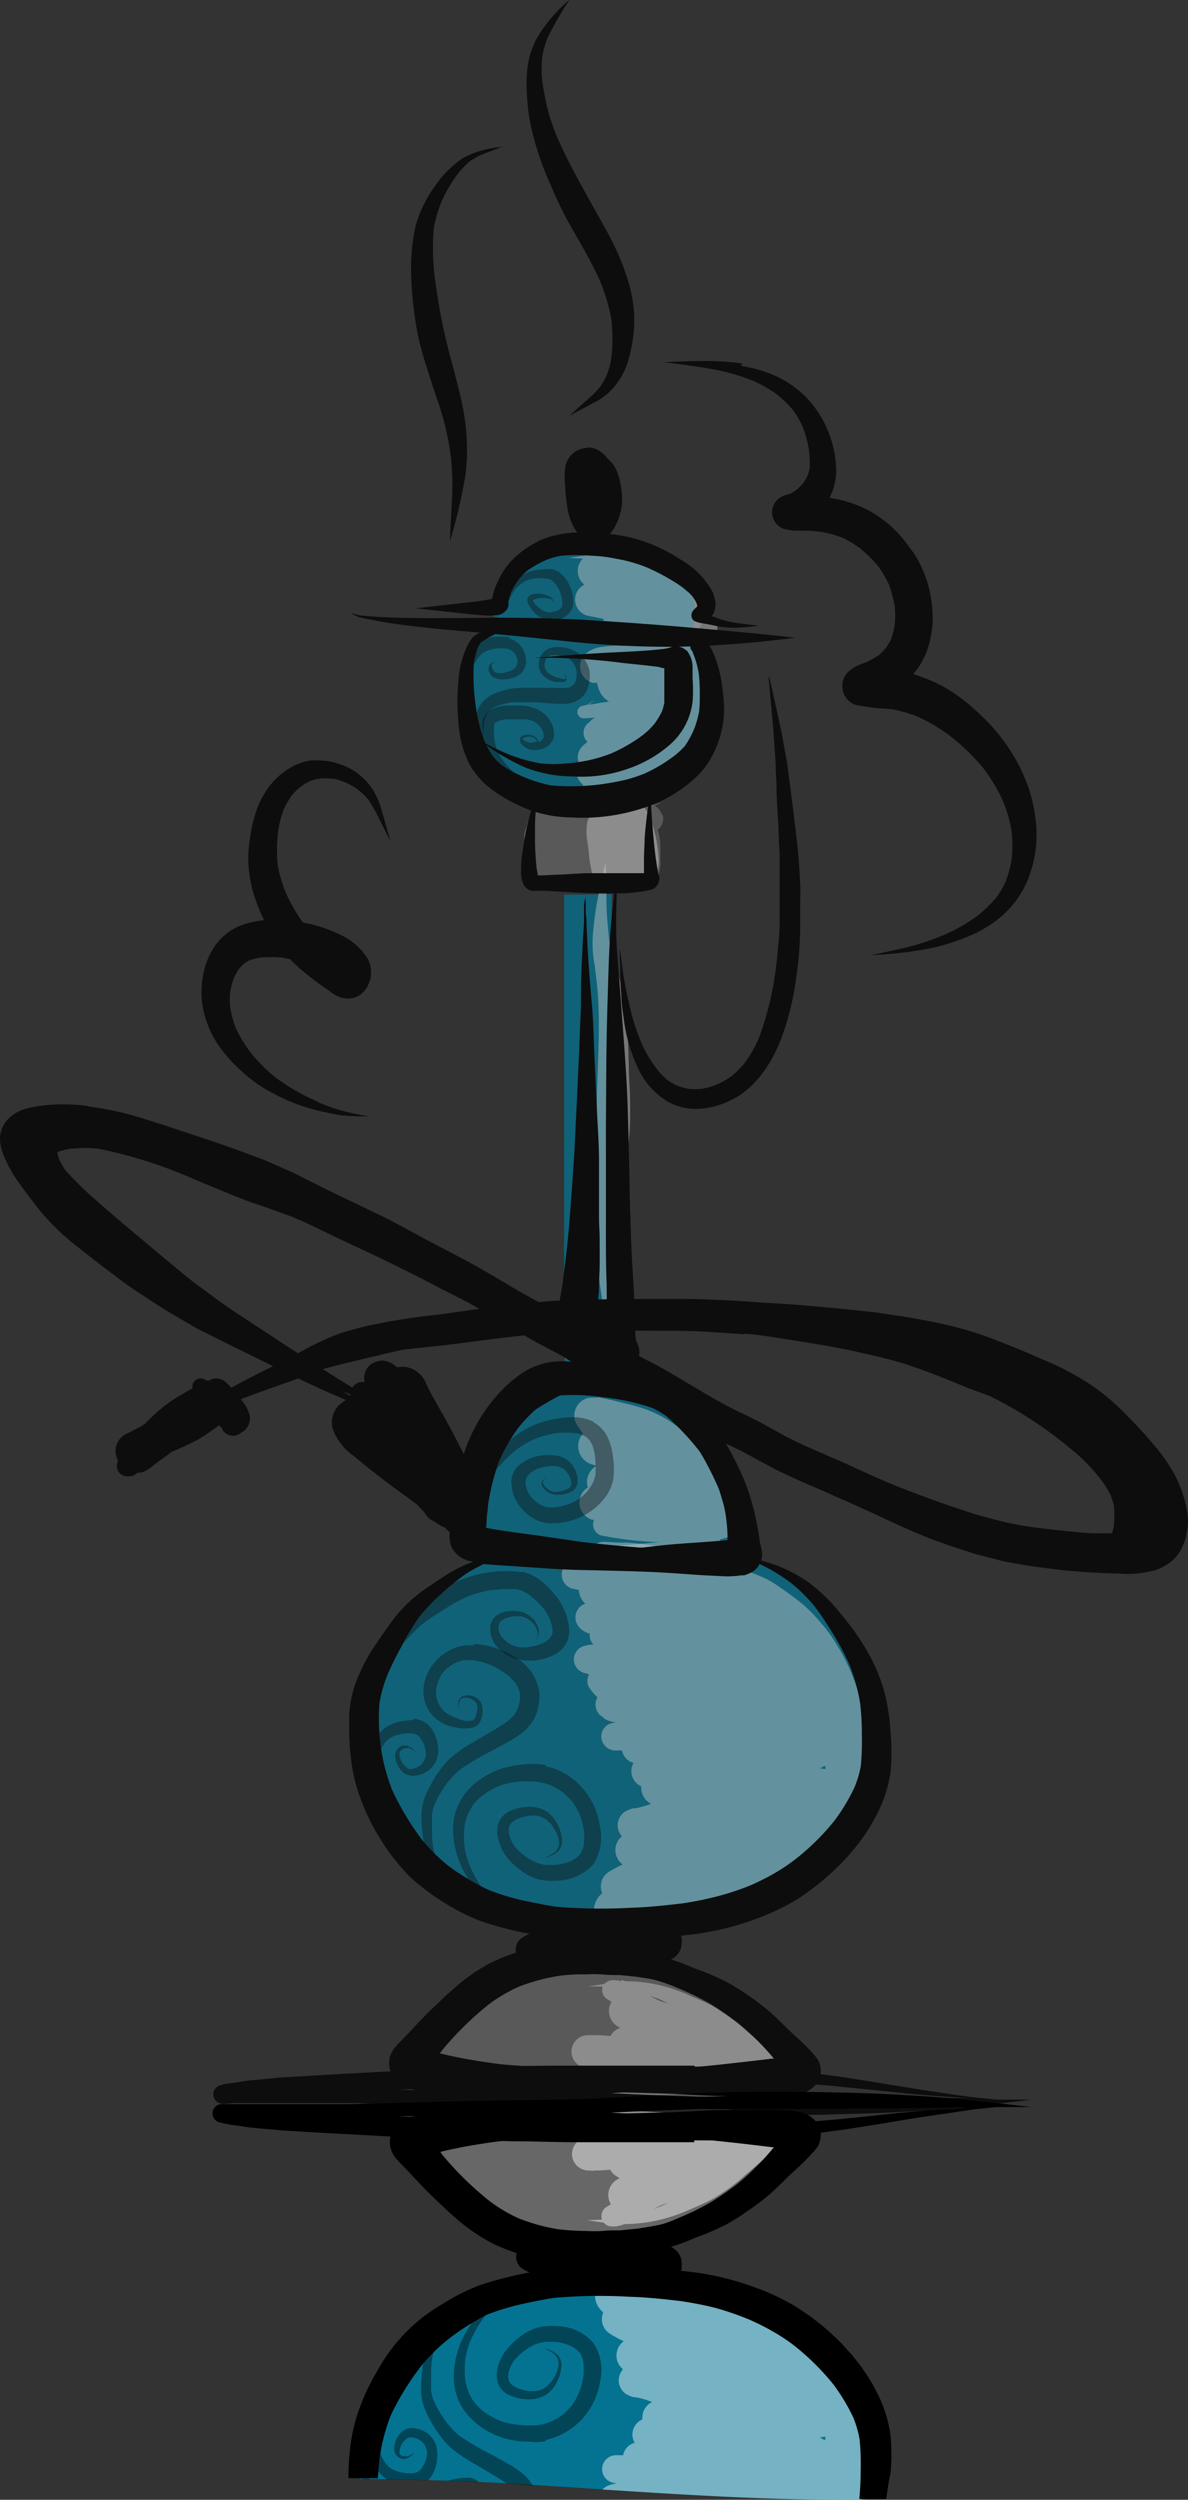 <svg id="Layer_1" data-name="Layer 1" xmlns="http://www.w3.org/2000/svg" viewBox="0 0 110.23 231.77"><rect x="0" y="0" width="110.23" height="231.77" fill="#333333" stroke="none"/><defs><style>.cls-1{fill:#3c5412;}.cls-2{fill:#676767;}.cls-3{fill:#047391;}.cls-4{fill:#fff;opacity:0.45;}.cls-4,.cls-5{isolation:isolate;}.cls-5{opacity:0.4;}.cls-6{opacity:0.74;}</style></defs><g id="Layer_3" data-name="Layer 3"><path class="cls-1" d="M86.93,208.1h1.36a3.65,3.65,0,0,0,2.74-.89,2.23,2.23,0,0,0,.57-2.11,12.09,12.09,0,0,0,1.28-.44,9.78,9.78,0,0,0,3.18-1.78,2.18,2.18,0,0,0,.57-1,.85.85,0,0,1,.07-.4l.45-.09a2.24,2.24,0,0,0,1.54-1.53,2.32,2.32,0,0,0,0-1.17,2.1,2.1,0,0,0-1-1.31,6.73,6.73,0,0,0-.73-.32c-.4-.07-.81-.12-1.22-.15H75.15L74,196.75l-.58.08a1.66,1.66,0,0,0-.81.27,2.41,2.41,0,0,0-.83.85,1.35,1.35,0,0,0-.15.26q-.68,0-1.35-.06a3.13,3.13,0,0,0-1.1.06,2.19,2.19,0,0,0-1.28,4l.19.1c.1.14.2.27.31.4a11.2,11.2,0,0,0,3.75,2.64,16.67,16.67,0,0,0,1.82.7l1.64.52c.83.25,1.66.47,2.5.68.53.15,1.07.29,1.61.4a14.86,14.86,0,0,0,2.48.3c.73.06,1.45.1,2.18.12s1.26,0,1.89,0Z" transform="translate(-26.5 -0.04)"/><path class="cls-2" d="M70.41,201.34Zm9.11,7.15a25.78,25.78,0,0,0,2.78-.18,20.37,20.37,0,0,0,3-.58,23.55,23.55,0,0,0,3.08-1c.55-.22,1.09-.47,1.63-.73l.54-.1a1.4,1.4,0,0,0,.57-.32l.45-.16,1.26-.46A23.53,23.53,0,0,0,95,204c.62-.31,1.23-.65,1.83-1,.3-.18.58-.39.87-.59.62-.46,1.35-1.08,1.25-1.94a1.81,1.81,0,0,0-.24-.82l-.08-.1a1.44,1.44,0,0,0-.49-.49,3.29,3.29,0,0,0-1.25-.48,12.77,12.77,0,0,0-2.47-.25c-1.65,0-3.29-.09-4.93-.1H85.4c-1.19,0-2.39,0-3.58.06l-4.11.16c-1.2,0-2.4.08-3.59.09H71a5.18,5.18,0,0,0-1.36.11,1.38,1.38,0,0,0-.81.63,1.37,1.37,0,1,0-2.28,1.51l.26.52a3.09,3.09,0,0,0,.4.55c.11.14.23.26.34.39l.69.79.33.36a.2.2,0,0,1-.05.13,1.38,1.38,0,0,0,1,1.67l1,.26a1.42,1.42,0,0,0,1,1.13,2.72,2.72,0,0,0,.85.11,14.71,14.71,0,0,0,2.75,1.3,9.66,9.66,0,0,0,3.06.54h1.37Z" transform="translate(-26.5 -0.04)"/><path class="cls-3" d="M106.76,231.79H104c-10.24,0-20.44-.94-30.66-1.51-4.46-.25-8.92-.36-13.39-.41v-.13a17.27,17.27,0,0,1,.15-1.74,16.13,16.13,0,0,1,.76-3.37,21.28,21.28,0,0,1,.86-2.17,11.84,11.84,0,0,1,1-1.77,19.51,19.51,0,0,1,1.47-1.92c.5-.53.89-.94,1.28-1.32a14.45,14.45,0,0,1,1.34-1.12h0a19.6,19.6,0,0,1,2.88-1.81,17.73,17.73,0,0,1,8-1.86h6.93c.83,0,1.87,0,2.84.09s1.9.21,2.82.34h.1l.74.1c.83.12,1.81.26,2.81.46a23.43,23.43,0,0,1,2.61.72,14.46,14.46,0,0,1,1.57.66l.17.09a7.46,7.46,0,0,1,1.11.61,25.27,25.27,0,0,1,2.6,2l.34.29.11.09c.26.22.52.44.77.67a11.71,11.71,0,0,1,2.27,2.64,10.06,10.06,0,0,1,1,2.05,10.5,10.5,0,0,1,.44,2,18,18,0,0,1,.11,2.2c0,1.23-.09,2.39-.19,3.54A3.52,3.52,0,0,1,106.76,231.79Z" transform="translate(-26.5 -0.04)"/><path class="cls-4" d="M106.83,228.1v-1.73a12.89,12.89,0,0,0-.19-1.86,11.77,11.77,0,0,0-1-3c-.25-.54-.55-1-.84-1.54-.18-.3-.38-.58-.56-.86a11.92,11.92,0,0,0-1.72-2.16c-.4-.38-.86-.72-1.29-1.07a15.36,15.36,0,0,0-2.42-1.64c-.58-.29-1.19-.52-1.8-.77-.33-.14-.67-.25-1-.37-.69-.23-1.4-.41-2.11-.59s-1.29-.34-2-.48c-.44-.1-.9-.19-1.35-.27-.67-.19-1.33-.35-2-.48s-1.39-.26-2.1-.37c-.52-.08-1-.12-1.58-.18h-.53a6.94,6.94,0,0,0-1.11.1l-.5.21a2.21,2.21,0,0,0-.74.75,2.1,2.1,0,0,0-.21,1.59,2.07,2.07,0,0,0,.7,1.06,1.59,1.59,0,0,0,.65,2,11.38,11.38,0,0,0,1.24.67,1.66,1.66,0,0,0-.67,1.33,1.58,1.58,0,0,0,.22.82,1.61,1.61,0,0,0,.38.44,1.67,1.67,0,0,0-.18.28,1.5,1.5,0,0,0,0,1.53,1.55,1.55,0,0,0,.54.54h0c.17.08.34.16.51.22l.5.07a8.73,8.73,0,0,1,1,.28l.34.12a1.62,1.62,0,0,0-.43.31,1.6,1.6,0,0,0-.48,1.15v.16a1.54,1.54,0,0,0-.92,1.41,1.45,1.45,0,0,0,.21.76h0a1.45,1.45,0,0,0-1.07,1.15h-.64a1.29,1.29,0,0,0-.34,2.54h0l.41.1h-.16a2.61,2.61,0,0,0-.86.27l-.35.27c7.21.46,14.42.92,21.64.95h2.44A23.13,23.13,0,0,0,106.83,228.1Zm-3.74-1.85h-.15l-.18-.12-.19-.1.5-.07A2.83,2.83,0,0,1,103.09,226.25Z" transform="translate(-26.5 -0.04)"/><path class="cls-4" d="M86.88,205l.76-.4h0l.34-.14.54-.18c-.21.1-.41.2-.63.29l-1,.39Zm-2.75,1.37.32-.12a14.48,14.48,0,0,0,3.53-.46,16.07,16.07,0,0,0,2.6-.92c.67-.29,1.34-.58,2-.92a18.48,18.48,0,0,0,3.2-2.36c.63-.53,1.24-1.08,1.87-1.6l.19-.14a2.22,2.22,0,0,0,.52-.54,1.11,1.11,0,0,0,.12-1v-.06a1.73,1.73,0,0,0-1.19-2.11,11.65,11.65,0,0,0-1.64-.34l-.72-.08c-.51-.05-1-.14-1.53-.15-1,0-2-.07-3.06,0s-2.39,0-3.58.11c-.51,0-1,.07-1.52.12l-.58,0h-.43a2.37,2.37,0,0,0-.88.11,1.78,1.78,0,0,0-.74.43,1.7,1.7,0,0,0-.5,1.2,1.52,1.52,0,0,0,.06.42c-.5.09-1,.2-1.49.32a1.53,1.53,0,0,0,.42,3c.17,0,.44.06.59,0h.44l1-.07a1.42,1.42,0,0,0,.64.64L84,202a1.67,1.67,0,0,0-1,2,1.5,1.5,0,0,0,.18.41l-.39.24a1,1,0,0,0-.45,1.11v.08l-1.36.05h0c.51.08,1,.16,1.53.22a1,1,0,0,0,.75.36h.2a2.11,2.11,0,0,0,.61-.1Z" transform="translate(-26.5 -0.04)"/><path d="M108.72,231.74h-2.49c.09-.9.13-1.81.13-2.72a23.82,23.82,0,0,0-.1-2.8,10.12,10.12,0,0,0-.57-2,17.7,17.7,0,0,0-1.9-3.15,22.82,22.82,0,0,0-3.71-3.64,17.56,17.56,0,0,0-2-1.3c-.65-.37-1.33-.7-2-1A26.82,26.82,0,0,0,92.8,214c-1-.25-2.07-.45-3.12-.61-1.57-.18-3.15-.36-4.74-.4a48.12,48.12,0,0,0-7,.1c-.86.12-1.71.3-2.57.48a23,23,0,0,0-3.64,1.06A21.7,21.7,0,0,0,68,217a16.35,16.35,0,0,0-2.43,2.42A25.15,25.15,0,0,0,62.75,224a18,18,0,0,0-1,3.74c-.08.68-.15,1.37-.19,2.07H58.83a22.55,22.55,0,0,1,.21-3.18,15.44,15.44,0,0,1,1-3.77,18.19,18.19,0,0,1,1.44-2.94,16,16,0,0,1,6.16-6.31A18.81,18.81,0,0,1,71,211.92,34.9,34.9,0,0,1,76,210.67a39,39,0,0,1,8.22-.44c1,0,1.9.07,2.85.12s1.84.16,2.76.25a26.26,26.26,0,0,1,6.83,1.56,20.42,20.42,0,0,1,3.63,1.72,22,22,0,0,1,5.7,5.05,17.12,17.12,0,0,1,1.91,3,12.16,12.16,0,0,1,1.22,3.86,18.25,18.25,0,0,1,0,3.62C108.93,230.17,108.85,231,108.72,231.74Z" transform="translate(-26.5 -0.04)"/><path d="M81,209.66a8.72,8.72,0,0,0,1.25-.06l1.52-.14c.6-.06,1.2-.19,1.79-.29.37-.06.74-.15,1.1-.23s.88-.2,1.31-.34l1.42-.44a15.52,15.52,0,0,0,1.59-.64,13.07,13.07,0,0,0,2-1.05,22.22,22.22,0,0,0,3.43-3c.32-.33.66-.65,1-1s.68-.7,1-1.07c.64-.76,1.26-1.53,1.86-2.32l1.31-1.76h0l-1.48,1.42a14.22,14.22,0,0,1-1.08,1l-1.2,1.06c-.35.32-.74.6-1.1.89a27.32,27.32,0,0,1-5.35,3.55,14.14,14.14,0,0,1-2.46.8l-1.3.29c-.67.15-1.34.24-2,.35l-1.57.15c-.56,0-1.13,0-1.68.06a11.2,11.2,0,0,1-1.42,0,23.2,23.2,0,0,1-2.63-.16,17.17,17.17,0,0,1-3.65-1,13.89,13.89,0,0,1-2.73-1.61,29.75,29.75,0,0,1-4.39-4.3l-.18-.26c.67-.18,1.36-.31,2-.44.89-.17,1.78-.31,2.67-.44s1.61-.19,2.42-.26c1-.08,2.07-.16,3.1-.22,1.84-.13,3.68-.24,5.52-.34l11.49-.61,2.24-.14c.82,0,1.66-.15,2.48-.15a5,5,0,0,1,.76.21h0a2.65,2.65,0,0,0-.93-.36h-.68L97,196.72l-2.78-.17-5.53-.32c-3.83-.21-7.66-.45-11.49-.64-1.82-.09-3.66-.19-5.48-.12-1,0-2.1.09-3.15.18l-1.26.14a10.74,10.74,0,0,0-2.8.58,3.22,3.22,0,0,0-1.07.63,2.16,2.16,0,0,0-.68,1,2.25,2.25,0,0,0,0,1.26,2.44,2.44,0,0,0,.57,1c.25.3.55.57.82.86.6.63,1.19,1.27,1.79,1.89s1.37,1.32,2.07,2c.33.3.69.59,1,.88a18,18,0,0,0,2.9,2,15.11,15.11,0,0,0,3.43,1.29,17.39,17.39,0,0,0,3.93.54H81Z" transform="translate(-26.5 -0.04)"/><path d="M84.93,211.77h1c.94-.06,1.88-.12,2.82-.26a1.26,1.26,0,0,0,.6-.35l.22-.28a1.41,1.41,0,0,0,.19-.7v-.27a4.13,4.13,0,0,0-.07-.49,1.8,1.8,0,0,0-.82-1,4.72,4.72,0,0,0-1.25-.52,9.27,9.27,0,0,0-1.65-.33c-.57-.07-1.13-.13-1.7-.16H82.15l-1.54.08a5.56,5.56,0,0,0-.91,0l-1.34.17c-.42.06-.84.11-1.26.19l-.93.16h-.43a3,3,0,0,0-.42.06,1.27,1.27,0,0,0-.88,1.58,1.26,1.26,0,0,0,.57.75,4,4,0,0,0,.8.41,7.91,7.91,0,0,0,.81.19q.93.15,1.86.21h.61c.74.15,1.5.25,2.26.33,1,.09,1.91.13,2.87.16H85Z" transform="translate(-26.5 -0.04)"/><path d="M86.61,208.59a18.5,18.5,0,0,0,3.45-.77,21.66,21.66,0,0,0,4-1.63A19.9,19.9,0,0,0,95.92,205a21.05,21.05,0,0,0,2-1.52c.8-.7,1.52-1.48,2.3-2.18a22.78,22.78,0,0,0,1.64-1.62,4.32,4.32,0,0,0,.54-.66,2.59,2.59,0,0,0,.26-1.06,1.88,1.88,0,0,0-.53-1.31,2.72,2.72,0,0,0-1.51-.8,8.08,8.08,0,0,0-1.55-.17c-1.75-.07-3.51,0-5.26,0s-3.54.16-5.3.21l-5.46.14c-1.82.05-3.71,0-5.57.06H75.55c-1.35,0-2.7,0-4,.06h0l3.37.41,2.54.31c1.8.22,3.61.45,5.41.65l5.09.53c1.79.18,3.58.33,5.38.52,1.59.17,3.18.35,4.77.55h.2A24.65,24.65,0,0,1,95,202.46a27.86,27.86,0,0,1-2.63,1.81,25,25,0,0,1-2.9,1.41,17.71,17.71,0,0,1-3.83,1.19c-1.1.14-2.22.16-3.33.23l-2.45.14c-1.81.1-3.61.06-5.42,0h0a41.49,41.49,0,0,0,5.52,1c.86.08,1.73.14,2.6.2s1.9.14,2.85.14h1.25Z" transform="translate(-26.5 -0.04)"/><path class="cls-5" d="M77.9,218.25Zm-5.38-4.56Zm-2.83,5v0ZM78.11,220Zm-7.54,2.76Zm3.85,2Zm2.69,1.51a5.67,5.67,0,0,0,1.83-.71,6.1,6.1,0,0,0,1.58-1.24,6.73,6.73,0,0,0,1.68-3.59,4.5,4.5,0,0,0-.68-3.51,4.61,4.61,0,0,0-3.43-1.51,5.2,5.2,0,0,0-1.71.14,4.84,4.84,0,0,0-1.64.85,7.76,7.76,0,0,0-1.24,1.19,4.34,4.34,0,0,0-.81,1.62,2.82,2.82,0,0,0,0,1.47,2,2,0,0,0,1.1,1.15,4.25,4.25,0,0,0,1.72.37,3,3,0,0,0,1.66-.43,2.91,2.91,0,0,0,1-1.17,3.75,3.75,0,0,0,.42-1.38,1.42,1.42,0,0,0-.36-1.15,3,3,0,0,0-1.2-.61h0c.27.16.55.29.81.47h0a1.79,1.79,0,0,1,.27.28h0a.82.82,0,0,1,.12.2,1.61,1.61,0,0,1,.1.36h0v.22a3.41,3.41,0,0,1-.23.83,4.52,4.52,0,0,1-.46.76,3.92,3.92,0,0,1-.46.45,2.34,2.34,0,0,1-.43.26,2.85,2.85,0,0,1-.5.14,3.86,3.86,0,0,1-.68,0,4.85,4.85,0,0,1-1.06-.27,3.83,3.83,0,0,1-.44-.25,1.45,1.45,0,0,1-.22-.21,2.39,2.39,0,0,1-.13-.21l-.06-.23v-.38a3.22,3.22,0,0,1,.2-.69,3.33,3.33,0,0,1,.33-.58,6.38,6.38,0,0,1,.92-.88,5.69,5.69,0,0,1,1-.61,4.74,4.74,0,0,1,.84-.23,6.22,6.22,0,0,1,1.22,0,5.91,5.91,0,0,1,1.17.3,4.48,4.48,0,0,1,.6.35,3.34,3.34,0,0,1,.33.32,1.35,1.35,0,0,1,.19.33,3,3,0,0,1,.17.6,6.53,6.53,0,0,1,0,1.25,6.87,6.87,0,0,1-.41,1.54A6.43,6.43,0,0,1,79.6,223a5,5,0,0,1-2.07,1.6,5.54,5.54,0,0,1-1.06.29,10.13,10.13,0,0,1-2.2-.07,6.5,6.5,0,0,1-1.5-.39,7.37,7.37,0,0,1-1.39-.8A4.29,4.29,0,0,1,70,221.88a6,6,0,0,1-.33-1.17,8.53,8.53,0,0,1,0-1.89,7.49,7.49,0,0,1,.48-1.74,11.2,11.2,0,0,1,1.37-2.34,6.75,6.75,0,0,1,1-1,6.36,6.36,0,0,1,1-.61,10.83,10.83,0,0,1,1.1-.49h0l.47-.19h0a8.36,8.36,0,0,0-3.29,1.32,7.73,7.73,0,0,0-1.31,1.37,10.11,10.11,0,0,0-1,1.59,8.45,8.45,0,0,0-.89,3.79,5.56,5.56,0,0,0,.33,1.8,5.46,5.46,0,0,0,1,1.67,6.53,6.53,0,0,0,1.38,1.19,7.68,7.68,0,0,0,1.87.9,9.08,9.08,0,0,0,1.93.34,6.05,6.05,0,0,1,1,.05h.1a7.46,7.46,0,0,0,1-.1Z" transform="translate(-26.5 -0.04)"/><path class="cls-5" d="M69.13,229.82a4.06,4.06,0,0,1,.85-.06,1.56,1.56,0,0,1,.73.22,1.34,1.34,0,0,1,.2.21c-1-.05-1.91-.09-2.87-.12a.44.44,0,0,1,.16-.06A4.79,4.79,0,0,1,69.13,229.82Z" transform="translate(-26.5 -0.04)"/><path class="cls-5" d="M73.52,230.31c-.36-.26-.75-.48-1.12-.72l-1-.59-1.23-.72c-.45-.27-.89-.56-1.31-.87s-.58-.46-.84-.72a8.13,8.13,0,0,1-.87-1.07,10.1,10.1,0,0,1-.77-1.26,6.73,6.73,0,0,1-.62-1.43,5.19,5.19,0,0,1-.18-1.8,9.72,9.72,0,0,1,.12-1.42A7.18,7.18,0,0,1,67,216.16a9.47,9.47,0,0,1,3-2.25h0a13.3,13.3,0,0,0-2.24,2,6,6,0,0,0-.68,1.17,8.29,8.29,0,0,0-.51,1.83,12.22,12.22,0,0,0-.07,1.48v1.3a4.35,4.35,0,0,0,.27,1,11.65,11.65,0,0,0,1.2,2,9.6,9.6,0,0,0,1.13,1.17,29.59,29.59,0,0,0,3.18,1.85l1,.56c.3.17.6.33.88.51a6.63,6.63,0,0,1,1,.74,3.93,3.93,0,0,1,.77,1Z" transform="translate(-26.5 -0.04)"/><path class="cls-5" d="M67.86,215.94Z" transform="translate(-26.5 -0.04)"/><path class="cls-5" d="M60.69,227.65v.65a12.25,12.25,0,0,0,.08,1.6h-.62a13.3,13.3,0,0,1,.09-1.55,16.15,16.15,0,0,1,.81-3.2h0c-.1.58-.19,1.17-.28,1.75C60.74,227.14,60.72,227.39,60.69,227.65Z" transform="translate(-26.5 -0.04)"/><path class="cls-5" d="M66.52,229.65a2.17,2.17,0,0,1-.32.36l-3.75-.08a2.51,2.51,0,0,1-.85-.77,3.85,3.85,0,0,1-.64-1.63,8.21,8.21,0,0,1,.1-2.1,12.84,12.84,0,0,1,1-3.13h0c-.1.56-.19,1.13-.29,1.7a2.69,2.69,0,0,1-.07.74,2,2,0,0,0,0,.65V227a5.41,5.41,0,0,0,.21.79,5.9,5.9,0,0,0,.4.69c.1.11.21.22.32.32a2.78,2.78,0,0,0,.53.3,4.29,4.29,0,0,0,1,.24,4.21,4.21,0,0,0,.71,0,1.91,1.91,0,0,0,.34-.1l.15-.08a1.88,1.88,0,0,0,.25-.24,5.54,5.54,0,0,0,.3-.53,3.76,3.76,0,0,0,.2-.73,2.29,2.29,0,0,0,0-.37,1.53,1.53,0,0,0-.29-.68l-.24-.25-.39-.22a2.62,2.62,0,0,0-.4-.11h-.27l-.18.06a1.37,1.37,0,0,0-.2.13,3.19,3.19,0,0,0-.26.26c-.06.11-.12.2-.17.31a2.75,2.75,0,0,0-.14.49v.26l.08.12.05,0,.15.11h.5a4.77,4.77,0,0,0,.63-.34h0a1.9,1.9,0,0,1-.86.59.92.92,0,0,1-.7-.18,1,1,0,0,1-.31-1.06,2.06,2.06,0,0,1,.71-1.3,1.41,1.41,0,0,1,.92-.32,2.47,2.47,0,0,1,.93.21,2.32,2.32,0,0,1,1.07.91,2.45,2.45,0,0,1,.31.87,2.68,2.68,0,0,1,0,.8A3.38,3.38,0,0,1,66.52,229.65Z" transform="translate(-26.5 -0.04)"/><path class="cls-5" d="M61.7,224Z" transform="translate(-26.5 -0.04)"/><path class="cls-5" d="M64.52,226.07Z" transform="translate(-26.5 -0.04)"/><path class="cls-5" d="M63.58,227.51Z" transform="translate(-26.5 -0.04)"/><path class="cls-5" d="M63.6,227.57Z" transform="translate(-26.5 -0.04)"/><polygon class="cls-5" points="37.88 227.86 37.89 227.85 37.88 227.86 37.88 227.86"/><path class="cls-5" d="M64.32,227.92Z" transform="translate(-26.5 -0.04)"/><path d="M116.06,195.75Zm-20.69,1.3H85.89c-1.88,0-3.77,0-5.65-.06H77.66c-1.1-.05-2.21-.08-3.31-.12l-2.07-.09c-.94-.05-1.89-.09-2.83-.15-1.68-.1-3.36-.19-5-.31l-1-.07h0l5.8-.13c1.88,0,3.77-.05,5.65-.06l5.54-.07c1.82,0,3.64-.13,5.45-.2l5.4-.21h10.78l5.44-.06c1.8,0,3.61,0,5.42-.06h3.22l-1.34.08-2.4.17-2.63.25-2.52.27-3,.3c-1,.1-2,.17-3,.26l-.88.08H99.22L96,197h-.66Zm-4.44,1.44c1.68,0,3.36,0,5-.08a4,4,0,0,0,.85-.06l1.91-.14c.72-.05,1.43-.1,2.15-.19l3.44-.46c.86-.11,1.72-.26,2.58-.39,1.68-.26,3.34-.56,5-.82l4.17-.61h0l.85-.12h0l2-.22h3.3c-2.57-.31-5.14-.58-7.71-.83-1.76-.17-3.53-.25-5.31-.35s-3.52-.14-5.29-.18-3.56-.06-5.34-.06-3.61,0-5.42.08c-.6,0-1.21,0-1.82.05l-3.64.18-5.44.29c-1.78.1-3.58.11-5.37.15s-3.46.05-5.19.08l-4.93.11c-1.81.05-3.61.11-5.42.15-.88,0-1.77.06-2.65.06H48.14l-.69,0h-.3a.86.86,0,0,0-.24,1.7c.31.07.62.15.94.2l.88.12c.41.06.83.13,1.25.17l1.72.16c.34,0,.67.07,1,.09,1.8.11,3.61.22,5.41.31l5.87.32c1.78.09,3.56.16,5.34.23.8,0,1.61.06,2.41.08l2.23.06c1.9,0,3.81.08,5.72.09H90.9Z" transform="translate(-26.5 -0.04)"/><g class="cls-6"><path class="cls-1" d="M86.93,182h1.36a3.65,3.65,0,0,1,2.74.89A2.23,2.23,0,0,1,91.6,185a9.67,9.67,0,0,1,1.28.44,9.24,9.24,0,0,1,3.18,1.78,2.18,2.18,0,0,1,.57,1,.83.83,0,0,0,.07.4l.45.1a2.24,2.24,0,0,1,1.54,1.53,2.32,2.32,0,0,1,0,1.17,2.1,2.1,0,0,1-1,1.31c-.24.12-.48.22-.73.32a8.29,8.29,0,0,1-1.22.14H75.16l-1.13.16-.58-.08a1.94,1.94,0,0,1-.81-.27,2.69,2.69,0,0,1-.83-.85,1.35,1.35,0,0,1-.15-.26q-.68,0-1.35.06a3.38,3.38,0,0,1-1.1-.06,2.2,2.2,0,0,1-2.07-1.07,2.23,2.23,0,0,1,.79-3l.19-.1.31-.39a10.79,10.79,0,0,1,1.88-1.62,11.2,11.2,0,0,1,1.87-1A14.85,14.85,0,0,1,74,184l1.64-.52c.83-.25,1.66-.48,2.5-.68.53-.16,1.07-.29,1.61-.41a14.86,14.86,0,0,1,2.48-.3c.73-.06,1.45-.1,2.18-.12H86.3Z" transform="translate(-26.5 -0.04)"/><path class="cls-2" d="M88.24,136.32Zm-9.53-.51Zm6-7.68a7.73,7.73,0,0,0-1.86-.19h-.21a19.29,19.29,0,0,0-2,.07,9.42,9.42,0,0,0-3,.73,7.55,7.55,0,0,0-2,1.25l-.28.24-.86.17a1.36,1.36,0,0,0-1,1.67.82.82,0,0,0,.1.26c-.17.33-.32.67-.47,1s-.33.84-.48,1.27a9.33,9.33,0,0,1-.54,1.05,9.73,9.73,0,0,0-.42,1.06,9.21,9.21,0,0,0-.46,2,7.28,7.28,0,0,0,.24,2.54,2.3,2.3,0,0,0,.49.84,1.86,1.86,0,0,0,.75.45l.83.12.77.1c1.08.16,2.17.32,3.27.42l2.12.2,2.16.18c1.42.13,2.85.28,4.27.29s2.94,0,4.4,0a5.62,5.62,0,0,0,.92,0,5.73,5.73,0,0,0,1.43-.26,2.76,2.76,0,0,0,1.11-.7,1.84,1.84,0,0,0,.46-1.4c-.09-.73-.24-1.44-.38-2.16a8.49,8.49,0,0,0-1-2.93q-.36-.57-.78-1.11l-.3-.39a1.19,1.19,0,0,0-.18-.88,20.12,20.12,0,0,0-2.48-3.18,8.58,8.58,0,0,0-2.08-1.56c-.27-.13-.54-.27-.82-.39a10.39,10.39,0,0,0-1.79-.66Z" transform="translate(-26.5 -0.04)"/><path class="cls-2" d="M82.65,79.84a1.36,1.36,0,0,1,.81.62,1.39,1.39,0,0,1,.15,1,5,5,0,0,0-1.09-.21,4.66,4.66,0,0,0-1.69.33c0-.28.11-.55.16-.82a1.33,1.33,0,0,1,.63-.82,1.39,1.39,0,0,1,.69-.18,1.09,1.09,0,0,1,.36,0Z" transform="translate(-26.5 -0.04)"/><path class="cls-2" d="M83.42,81h0Zm4.49-5.41a1.36,1.36,0,0,0-1.34-1h-.34l-1.61.34a9.27,9.27,0,0,1-1,.14h.13c-1.13.12-2.25.27-3.38.33s-2.23.09-3.34.09h-.24a1.36,1.36,0,0,0,0,2.72H78a.93.93,0,0,0-.18.16,2.77,2.77,0,0,0-.68.15,4.91,4.91,0,0,0-.74.33A1.34,1.34,0,0,0,75.73,80a1.4,1.4,0,0,0,.4,1,1.59,1.59,0,0,0,1.19.54h3.49a4.53,4.53,0,0,1,1.71-.33,4.79,4.79,0,0,1,1,.11l.7-.17a1.42,1.42,0,0,0,.77-.55,1.59,1.59,0,0,0,.45-.37A1.83,1.83,0,0,0,86,80a1.37,1.37,0,0,0,.34-2.09,1.49,1.49,0,0,0,.25-.56l.4-.09a1.37,1.37,0,0,0,1-1.67Z" transform="translate(-26.5 -0.04)"/><path class="cls-2" d="M74.62,58Zm6.9-6.52h-.71a9.22,9.22,0,0,0-1.66.13,10.46,10.46,0,0,0-2.62.86,8.15,8.15,0,0,0-2.11,1.42l-.3.32c-.11.13-.22.28-.32.42a1.44,1.44,0,0,0-.2.81v.08a1.79,1.79,0,0,0-.91,1,1.26,1.26,0,0,0,0,.72,1.34,1.34,0,0,0,1,1c.78.14,1.57.17,2.35.25l1.77.17c1.2.13,2.4.27,3.61.34.65,0,1.3.09,1.95.11l2.15.06c.63,0,1.27,0,1.9.06s1.41.11,2.11.18a1.31,1.31,0,0,0,1.18-.62,1.27,1.27,0,0,0,.56-.38,2,2,0,0,0,.38-.69,1.68,1.68,0,0,0,0-.89,3.13,3.13,0,0,0-.24-.71,6.48,6.48,0,0,0-1.61-2.07,9.45,9.45,0,0,0-3.57-1.64c-.71-.19-1.43-.4-2.16-.53a18.69,18.69,0,0,0-2.47-.29Z" transform="translate(-26.5 -0.04)"/><path class="cls-2" d="M70.41,188.74Zm9.11-7.15H78.14a9.67,9.67,0,0,0-3.06.55,14.71,14.71,0,0,0-2.75,1.3,3,3,0,0,0-.85.1,1.44,1.44,0,0,0-1,1.14l-1,.26a1.37,1.37,0,0,0-1,1.66h0a.19.19,0,0,0,0,.13l-.33.36-.69.78-.34.39a4.29,4.29,0,0,0-.4.55l-.26.52a1.43,1.43,0,0,0-.14,1,1.38,1.38,0,0,0,.63.81,1.4,1.4,0,0,0,1.76-.32,1.38,1.38,0,0,0,.81.63,5.64,5.64,0,0,0,1.36.11h3.15c1.19,0,2.39,0,3.59.09l4.11.16h7.66c1.64,0,3.28,0,4.93-.1a14.57,14.57,0,0,0,2.47-.25,3.15,3.15,0,0,0,1.25-.49,1.33,1.33,0,0,0,.49-.48l.08-.11a1.77,1.77,0,0,0,.24-.81c.1-.86-.63-1.49-1.25-1.94a10.22,10.22,0,0,0-.87-.59c-.6-.36-1.21-.7-1.83-1a19.2,19.2,0,0,0-2.16-1l-1.26-.47-.45-.15a1.31,1.31,0,0,0-.56-.23l-.54-.1c-.54-.26-1.08-.51-1.63-.74a25.16,25.16,0,0,0-3.08-1,19.12,19.12,0,0,0-3-.57c-.92-.1-1.85-.17-2.78-.18Z" transform="translate(-26.5 -0.04)"/><path class="cls-3" d="M79.6,57.84a51.14,51.14,0,0,1-7.41-.66c.2-.27.41-.54.66-.82a4.62,4.62,0,0,0,.47-1.16v-.11l.14-.31a7.1,7.1,0,0,1,.66-1.25,5.86,5.86,0,0,1,1.93-1.84,8,8,0,0,1,3.33-.93,10.31,10.31,0,0,1,1.24-.07,8.74,8.74,0,0,1,1.19.06,9.11,9.11,0,0,1,1.71.35,6.76,6.76,0,0,1,1.6.43,17.85,17.85,0,0,1,2.4,1.19l1,.56.12.06a7,7,0,0,1,1,.63,3,3,0,0,1,.9.9,3,3,0,0,1,.34.7v.11l0,.1.06.27h0a4.19,4.19,0,0,1,.09,1,3.39,3.39,0,0,1-.34,1.4C87.35,59.13,83.2,57.88,79.6,57.84Z" transform="translate(-26.5 -0.04)"/><path class="cls-3" d="M71.18,58.9c.11-.25.24-.5.38-.75a71.44,71.44,0,0,0,9,.78c3.28.07,6.83,1.11,10.12.68a2.53,2.53,0,0,1,.52,1.11,3.65,3.65,0,0,1,.34.61,6.74,6.74,0,0,1,.39,1.06,5.67,5.67,0,0,1,.18,1v.23c.07.55.09,1.07.11,1.51v1.79A14.24,14.24,0,0,1,92,69a8,8,0,0,1-.74,2.12l-.26.49H91c-3.18,2.93-8.58,2.79-12.64,2.32-.59-.07-1.17-.16-1.74-.26l-.15-.07A13.11,13.11,0,0,1,73,71.25c-.16-.17-.32-.37-.45-.54l-.1-.13a9.58,9.58,0,0,1-1-1.45,10.42,10.42,0,0,1-1.16-4.27c0-.49,0-1,0-1.57a10.5,10.5,0,0,1,.15-1.94A11.1,11.1,0,0,1,71.18,58.9Z" transform="translate(-26.5 -0.04)"/><path class="cls-2" d="M87.69,76.25a2.18,2.18,0,0,1-.14.76,6.61,6.61,0,0,1,.22,1.46v1.25a5,5,0,0,1,0,.55,2.66,2.66,0,0,1-.6,1.54c-3.49,0-7,.06-10.47.11l-.18-.23-.14-.17a3.68,3.68,0,0,1-.31-.86,6,6,0,0,1-.13-1.12v-.16a2.08,2.08,0,0,1-.72-1.12l-.09-.59a2.2,2.2,0,0,1,.29-1.09v-.19l.09-.23.09-.28a5.08,5.08,0,0,1,.47-1l.14-.18a29.15,29.15,0,0,0,4.93.44,23.45,23.45,0,0,0,6.78-.69c-.29.14-.59.26-.9.38A2.09,2.09,0,0,1,87.69,76.25Z" transform="translate(-26.5 -0.04)"/><path class="cls-3" d="M60,157.67a8.89,8.89,0,0,1,.24-1.25,11.36,11.36,0,0,1,1-2.45,10.76,10.76,0,0,1,1.62-2.17l.14-.16.52-.56.08-.08.06-.07.07-.06.11-.12.09-.09.06-.07.2-.21c.36-.39.77-.8,1.21-1.2l.17-.33a9,9,0,0,1,.67-1.06,5,5,0,0,1,1-1.06c.35-.27.68-.51,1-.73s.51-.33.78-.49l.11-.06.1-.06,1-.57.22-.14.11-.06a5.79,5.79,0,0,1,.84-.47,2.18,2.18,0,0,1,2.18,0c.44,0,.93-.09,1.48-.13a.24.24,0,0,1-.11-.13,10.14,10.14,0,0,1-1.54-.18l-.45-.12a2.08,2.08,0,0,1-1,.23,1.84,1.84,0,0,1-.57-.09,2.17,2.17,0,0,1-1-.56,2.3,2.3,0,0,1-.65-1.57c0-.81,0-1.63,0-2.44a22.62,22.62,0,0,1,.29-3.07,2.22,2.22,0,0,1,1-1.32,2.13,2.13,0,0,1,1.81-.19,9.23,9.23,0,0,1,2.72-5.86,3.84,3.84,0,0,1,.86-.69,2.18,2.18,0,0,1,1.11-.3l.82.11a1.88,1.88,0,0,1,.64.3,4.06,4.06,0,0,1-.08-.69c0-1.06-.06-2.15-.07-3.3V83l4.42-.06v39.79c0,1.74,0,3.71.14,5.59a2.33,2.33,0,0,0,.08.46,10.62,10.62,0,0,1,3.55,1.5,14.76,14.76,0,0,1,5,5.41,5.19,5.19,0,0,1,.5.31,15,15,0,0,1,1.79,1.39A7.74,7.74,0,0,1,96,139.48a7.06,7.06,0,0,1,.39.89l.08.21a4.33,4.33,0,0,1,.23,1.19,5.55,5.55,0,0,1-.08,1V143a3.21,3.21,0,0,1-.34.89v.08l-.08.16-.07.11-.1.14c0,.07-.1.14-.14.21a6.71,6.71,0,0,1,1.07.27,9.3,9.3,0,0,1,1.82.82,11,11,0,0,1,1.44,1.11c.37.34.76.74,1.19,1.2.66.72,1.43,1.56,2.15,2.43a15.28,15.28,0,0,1,1.08,1.46,10.14,10.14,0,0,1,.92,1.87c.24.62.44,1.16.6,1.65a10.66,10.66,0,0,1,.33,1.38v.1a19.32,19.32,0,0,1,.31,2c.1,1.15.16,2.3.19,3.54a17.85,17.85,0,0,1-.11,2.19,11,11,0,0,1-.44,2.05,9.9,9.9,0,0,1-1,2,11.71,11.71,0,0,1-2.27,2.64l-.77.67-.11.09-.34.29a25.27,25.27,0,0,1-2.6,2,7.46,7.46,0,0,1-1.11.61l-.17.08a12.77,12.77,0,0,1-1.57.67,24,24,0,0,1-2.61.72c-1,.2-2,.34-2.81.45l-.74.11h-.1c-.92.13-1.87.27-2.82.35s-2,.08-2.84.08H77.73a17.73,17.73,0,0,1-8-1.86,19.66,19.66,0,0,1-2.88-1.82h0c-.47-.35-.91-.72-1.34-1.11s-.78-.79-1.28-1.32a17.23,17.23,0,0,1-1.47-1.93,11.84,11.84,0,0,1-1-1.77,20.23,20.23,0,0,1-.86-2.16,16.37,16.37,0,0,1-.76-3.38c-.06-.59-.11-1.16-.15-1.74V158.8A10.66,10.66,0,0,1,60,157.67Z" transform="translate(-26.5 -0.04)"/><path class="cls-4" d="M82.08,51.46a10.62,10.62,0,0,1,2.44.33,12.91,12.91,0,0,1,4.86,2.38q.44.33.84.69l.7.37.64.29a1.7,1.7,0,0,1,.86,1.5h0a7,7,0,0,1,.48.6,1.21,1.21,0,0,1,0,1.22,1.23,1.23,0,0,1-1.36.55,4.35,4.35,0,0,1-1-.33l-.33-.18h-.68a.46.46,0,0,1-.44.43,14.22,14.22,0,0,1-2.35-.1l-1.1-.11L84.7,59,84.07,59A6.54,6.54,0,0,1,83,58.79a.89.89,0,0,1-.63-.83.86.86,0,0,1,.19-.53L81,57.12a1.54,1.54,0,0,1-1.09-1.87,1.5,1.5,0,0,1,.82-1l-.15-.13a1.62,1.62,0,0,1,0-2.29h0l-1.32-.06h0c.61-.09,1.21-.19,1.83-.26l.2-.07a1.54,1.54,0,0,1,.43-.06,1.83,1.83,0,0,1,.4,0Z" transform="translate(-26.5 -0.04)"/><path class="cls-4" d="M81.25,65.25Zm8.83-6.17A13.15,13.15,0,0,0,88,58.93c-.91,0-1.82.06-2.73.13-1.61.11-3.21.24-4.82.37h0l4.81.37-.41.11H84a8,8,0,0,0-1.47.09,3.08,3.08,0,0,0-1.11.28,1.92,1.92,0,0,0-.31.18,1.58,1.58,0,0,0,.38,2.89l.42,0a1.61,1.61,0,0,0,.08.38,2.46,2.46,0,0,0,.55,1c.15.13.3.24.46.36h0l-.9.13-.87.16h0l0-.09.14-.11h0l.25-.17h0a1.36,1.36,0,0,0-.54.35h0a0,0,0,0,0,0,0l-.58.14a.58.58,0,0,0,.16,1.14,6.51,6.51,0,0,0,.88-.06h.19l-.15.07h0a1.14,1.14,0,0,0-.36.33h0a1.16,1.16,0,0,0-.42,1.58,1.33,1.33,0,0,0,.21.26l-.45.38a1.45,1.45,0,0,0-.35,1.57,1.53,1.53,0,0,0,.37,2v.37a1.63,1.63,0,0,0,.82,1.42,1.57,1.57,0,0,0,1.27.17,12.43,12.43,0,0,1,1.45-.39c.39-.1.76-.24,1.14-.37s.78-.31,1.16-.46l.84-.35,1-.43h.11a1.83,1.83,0,0,0,.79-.42l.17-.08.18-.1c.18-.12.35-.25.52-.38a5.85,5.85,0,0,0,1.44-2.58A10.45,10.45,0,0,0,92,66.11a14.18,14.18,0,0,0-.12-1.59,9,9,0,0,0-.18-1,1.74,1.74,0,0,0-.38-1.92l-.13-.13A1.29,1.29,0,0,0,91,60.8a1.42,1.42,0,0,0-.45-.55v-.06a2.12,2.12,0,0,0,0-.44.69.69,0,0,0-.52-.68Z" transform="translate(-26.5 -0.04)"/><path class="cls-4" d="M84.64,73.87h.09a.74.74,0,0,1,.48.24,2,2,0,0,1,.82.47l.39.5a5,5,0,0,1,.43.83,13.37,13.37,0,0,1,.76,3.59,2.66,2.66,0,0,1,0,.69,1.79,1.79,0,0,1-.49,1.18,1.67,1.67,0,0,1-1.18.48,1.17,1.17,0,0,1-1.42,0,1.45,1.45,0,0,1-.71.45,1.51,1.51,0,0,1-.79,0,1.11,1.11,0,0,1-.29.14,1,1,0,0,1-1.15-.66c-.14-.8-.34-1.61-.43-2.42,0-.41-.1-.83-.14-1.24a5.17,5.17,0,0,1,0-1.92,1.28,1.28,0,0,1,1.23-.93h.27a2.93,2.93,0,0,1,0-.29,1.64,1.64,0,0,1,1.16-1.15,1.64,1.64,0,0,1,.88,0Z" transform="translate(-26.5 -0.04)"/><path class="cls-4" d="M82.4,121.11v0Zm.25-41h0c-.32,1.54-.71,3.07-.92,4.63-.09.67-.17,1.35-.22,2a9.9,9.9,0,0,0,0,1.54,8.09,8.09,0,0,0,.16,1.19c.12,1,.25,1.92.31,2.89s.1,2,.08,3c0,2.17-.13,4.34-.18,6.51,0,1,0,2-.09,3s-.15,2.15-.23,3.21a48.33,48.33,0,0,0,.19,6.48c.07,1,.13,2.07.23,3.11s.3,2.21.45,3.31c.24,2.06.5,4.11.73,6.17h0c.27-2.53.54-5.09.6-7.63,0-1,.11-2.08.19-3.12s.15-2.08.21-3.12.14-2.14.21-3.21.24-2.2.35-3.3a23,23,0,0,0,.25-3.1c0-1.06,0-2.12-.07-3.18s-.06-2.11-.1-3.17-.1-2.35-.26-3.51a27.76,27.76,0,0,0-.55-3c-.15-.57-.3-1.13-.46-1.7a17.28,17.28,0,0,1-.52-2c-.1-1.07-.21-2.14-.24-3.21,0-1.32,0-2.64-.1-4Z" transform="translate(-26.5 -0.04)"/><path class="cls-4" d="M92.38,143.42Zm-10.45-13.8h-.48a1.67,1.67,0,0,0-.82.21,1.69,1.69,0,0,0-.78,1.91,1.85,1.85,0,0,0,.41.72,1.14,1.14,0,0,0,.1.19,2.43,2.43,0,0,0,.24.32,1.62,1.62,0,0,0-.4.71,1.77,1.77,0,0,0,1.21,2.13l.44.14a1.69,1.69,0,0,0-.81,1,1.7,1.7,0,0,0,0,1,1.66,1.66,0,0,0,.42,3h.16a1.07,1.07,0,0,0,.55,1.41l.15.05a34.93,34.93,0,0,0,4.89.6h.48c-1.58.17-3.17.29-4.76.42h0c1.58.11,3.17.22,4.75.28h4.23a7.42,7.42,0,0,0,.94-.18.62.62,0,0,0,.45-.75v0a1.68,1.68,0,0,0,.32-.09,2.52,2.52,0,0,0,.91-.42,1.79,1.79,0,0,0,.28-.27,1.49,1.49,0,0,0,.37-1.41,1.51,1.51,0,0,0-.83-1,2,2,0,0,0-.14-.53,1.6,1.6,0,0,0-.08-.65,1.2,1.2,0,0,0-.13-.33,1.08,1.08,0,0,0,.13-.29,1,1,0,0,0-.25-1l-.11-.12v-.17a1.71,1.71,0,0,0-1.25-1.63l-.48-.17h0l-.6-.64a1.84,1.84,0,0,0-.52-1.07,2,2,0,0,0-.78-.45l-.78-.23a11.34,11.34,0,0,0-3-1.63,20.29,20.29,0,0,0-2.16-.59q-1.11-.3-2.25-.51Z" transform="translate(-26.5 -0.04)"/><path class="cls-4" d="M102.94,163.79h.15v.28l-.5-.08a.66.66,0,0,0,.19-.09l.18-.12ZM82.45,143h-.08a1.29,1.29,0,0,0-1,.63,1.27,1.27,0,0,0-.06,1.11L80,144.7h0a1.34,1.34,0,0,0-.36,2.64l.57.12h0a1.82,1.82,0,0,0,.53,1.2l.06.06-.23.11a1.33,1.33,0,0,0-.63.82,1.41,1.41,0,0,0,.63,1.55,2,2,0,0,0,.66.31,1.13,1.13,0,0,0,.34,1h0a3.1,3.1,0,0,0-.68.1,1.32,1.32,0,0,0-1.1.95,1.3,1.3,0,0,0,.89,1.58l.48.14a1.24,1.24,0,0,0,0,1.21,4.58,4.58,0,0,0,.78.92h0a1.35,1.35,0,0,0,.21,1.63l.53.41a2.38,2.38,0,0,0,.86.26h.16l-.41.09h0a1.28,1.28,0,0,0-1,1.24,1.32,1.32,0,0,0,1.29,1.3h.64a1.45,1.45,0,0,0,1.07,1.15h0a1.45,1.45,0,0,0-.21.76,1.54,1.54,0,0,0,.92,1.41v.16a1.65,1.65,0,0,0,.91,1.46l-.34.12a8.73,8.73,0,0,1-1,.28,2.74,2.74,0,0,0-.5.07,2.91,2.91,0,0,0-.51.22h0a1.4,1.4,0,0,0-.54.54,1.5,1.5,0,0,0,0,1.53,1.27,1.27,0,0,0,.18.27,1.6,1.6,0,0,0-.6,1.27,1.66,1.66,0,0,0,.67,1.33,13.32,13.32,0,0,0-1.24.66,1.59,1.59,0,0,0-.65,2,2.07,2.07,0,0,0,.25,3.4l.5.21a7,7,0,0,0,1.11.11h.53c.53,0,1.06-.1,1.58-.18q1.07-.15,2.1-.36a19.44,19.44,0,0,0,2-.49c.45-.07.91-.16,1.35-.26.66-.14,1.31-.32,2-.48s1.42-.36,2.11-.59c.35-.12.69-.24,1-.37.61-.25,1.22-.48,1.8-.78a14.65,14.65,0,0,0,2.42-1.63c.43-.35.89-.69,1.29-1.08a11.37,11.37,0,0,0,1.78-2.14c.18-.29.38-.57.56-.86.29-.51.59-1,.84-1.54a11.77,11.77,0,0,0,1-3,13,13,0,0,0,.19-1.87v-1.72a21.75,21.75,0,0,0-.65-4.95,17.87,17.87,0,0,0-2-4.46,13.59,13.59,0,0,0-1.45-2,16.74,16.74,0,0,0-1.54-1.61,25.78,25.78,0,0,0-2.06-1.55c-.35-.25-.7-.5-1.08-.72a11.38,11.38,0,0,0-2-.86,16.56,16.56,0,0,0-2.2-.58l-.34-.07-.29-.11a36.81,36.81,0,0,0-4.6-1.37,23.38,23.38,0,0,0-3.91-.6,19.29,19.29,0,0,1-2-.07h-.36Z" transform="translate(-26.5 -0.04)"/><path class="cls-4" d="M86.88,185.11a10.46,10.46,0,0,1,1,.38l.63.29-.57-.14-.34-.13h0l-.76-.4Zm-2.75-1.37a1.81,1.81,0,0,0-.61-.1h-.2a1.13,1.13,0,0,0-.75.35l-1.53.23H82.4a.11.11,0,0,0,0,.08,1,1,0,0,0,.45,1.1l.39.24a1.65,1.65,0,0,0-.18.41,1.69,1.69,0,0,0,1,2,1.23,1.23,0,0,0-.26.12,1.33,1.33,0,0,0-.64.64l-1-.07h-.44a3.92,3.92,0,0,0-.59,0,1.52,1.52,0,0,0-.42,3c.49.13,1,.23,1.49.32a1.54,1.54,0,0,0-.06.43,1.72,1.72,0,0,0,1.24,1.63,2.17,2.17,0,0,0,.88.1h.43l.58,0c.5,0,1,.09,1.52.12,1.19.06,2.38.09,3.58.11,1,0,2,0,3.06-.05a13.7,13.7,0,0,0,1.53-.16l.72-.07a11.68,11.68,0,0,0,1.64-.35,1.73,1.73,0,0,0,1.19-2.1v-.06a1.14,1.14,0,0,0-.12-1,2.22,2.22,0,0,0-.52-.54l-.19-.13c-.63-.52-1.24-1.08-1.87-1.6a18.48,18.48,0,0,0-3.2-2.36c-.64-.34-1.31-.63-2-.92a15.21,15.21,0,0,0-2.6-.93,14,14,0,0,0-3.53-.45,1.75,1.75,0,0,0-.32-.12Z" transform="translate(-26.5 -0.04)"/><path d="M59.16,56.91c.25.07.5.14.75.19,1.66.17,3.32.22,5,.24s3.44,0,5.17,0c3.39-.07,6.78,0,10.17.14,3.21.19,6.43.42,9.64.69,3.46.31,6.91.59,10.36,1h0A99.87,99.87,0,0,1,89.6,60a87.85,87.85,0,0,1-10-.45c-3.42-.36-6.84-.72-10.27-1-1.72-.15-3.43-.32-5.14-.53-.71-.09-1.42-.19-2.13-.31l-1.28-.24-.53-.11-.37-.08a3.24,3.24,0,0,1-.73-.34h0Z" transform="translate(-26.5 -0.04)"/><path d="M70.46,61.57v0Zm4-3.58h0a11.83,11.83,0,0,0-1.44.19,3.58,3.58,0,0,0-.77.18l-.87.24a2.12,2.12,0,0,0-1,.51,4.22,4.22,0,0,0-.67,1.14A8.83,8.83,0,0,0,69.05,63a20.65,20.65,0,0,0,0,4.16,10.09,10.09,0,0,0,1,3.73,7.6,7.6,0,0,0,2.31,2.51,14.5,14.5,0,0,0,3.4,1.78,11.88,11.88,0,0,0,3.69.65,18.15,18.15,0,0,0,7.88-1.29,13,13,0,0,0,3.26-2,9.33,9.33,0,0,0,1.35-1.39,8.18,8.18,0,0,0,.87-1.49,8.88,8.88,0,0,0,.67-2,8.54,8.54,0,0,0,.21-1.75,16.81,16.81,0,0,0-.14-1.88,11.93,11.93,0,0,0-.43-2.22,9.16,9.16,0,0,0-.6-1.58c-.11-.2-.23-.4-.35-.6.78-.07,1.56-.12,2.34-.2q2-.18,3.93-.39h0c-1.8-.2-3.61-.38-5.41-.53l-1.18-.09a2.54,2.54,0,0,0-.87,0,.89.89,0,0,0-.58.58,2.51,2.51,0,0,0,.35,1.44c.09.27.2.53.29.8a9.5,9.5,0,0,1,.3,1.28,15.91,15.91,0,0,1,.09,1.95A13.22,13.22,0,0,1,91.37,66a9.17,9.17,0,0,1-.49,1.7,9.38,9.38,0,0,1-.82,1.49,7.39,7.39,0,0,1-1.09,1,14.53,14.53,0,0,1-2.66,1.57,13.31,13.31,0,0,1-1.85.6c-.68.16-1.36.27-2,.37a21.56,21.56,0,0,1-4.75.14,11.91,11.91,0,0,1-2.26-.65A12.28,12.28,0,0,1,73.07,71a6.12,6.12,0,0,1-.81-.8,8.53,8.53,0,0,1-.74-1.28,14.46,14.46,0,0,1-.85-3.24,20.27,20.27,0,0,1-.21-4.12,7.33,7.33,0,0,1,.4-1.53,2.5,2.5,0,0,1,.21-.35l.1-.11a10.57,10.57,0,0,1,1.31-.75l1-.48h0c.33-.14.67-.23,1-.34Z" transform="translate(-26.5 -0.04)"/><path d="M91.26,56.41v0Zm0-.14Zm0-.15v.14h0v-.13Zm-8.14-6.55A18.71,18.71,0,0,0,81,49.43h-.1a9.47,9.47,0,0,0-4.21.67,10.17,10.17,0,0,0-2.37,1.57,7.16,7.16,0,0,0-1.41,1.83A7.9,7.9,0,0,0,72.29,55c-.05.18-.09.37-.14.56-.49.11-1,.19-1.47.25l-5.61.63h0l4.5.49c.63.07,1.26.13,1.9.17a4.41,4.41,0,0,0,.89,0,1.67,1.67,0,0,0,.76-.18,1.53,1.53,0,0,0,.44-.4,1.63,1.63,0,0,0,.11-.31,1.15,1.15,0,0,0,0-.37A8.19,8.19,0,0,1,73.9,55a6.71,6.71,0,0,1,.79-1.31,5.46,5.46,0,0,1,.76-.76,9.6,9.6,0,0,1,1.8-1,6.71,6.71,0,0,1,1.38-.37,17.13,17.13,0,0,1,2.68,0,15,15,0,0,1,1.76.17l1.06.2a13.41,13.41,0,0,1,2.48.76,19.91,19.91,0,0,1,3.31,1.86,5.76,5.76,0,0,1,.87.84,4.15,4.15,0,0,1,.32.53l-.09-.2a2,2,0,0,1,.17.46v.09h0c-.24.25-.54.43-.53.83a.58.58,0,0,0,.3.53,2.72,2.72,0,0,0,.79.21l.81.15a9.24,9.24,0,0,0,2,.26,23,23,0,0,0,2.35-.19h0l-1.7-.21a9.73,9.73,0,0,1-1.84-.39l-.83-.29.06-.1a1.32,1.32,0,0,0,.24-.54l.06-.39a3.74,3.74,0,0,0-.29-1.24,7.72,7.72,0,0,0-3-3,14.47,14.47,0,0,0-6.4-2.34Z" transform="translate(-26.5 -0.04)"/><path d="M81.11,41.52a1.93,1.93,0,0,1,.85.23,3.07,3.07,0,0,1,.59.43,1.9,1.9,0,0,1,.34.41l.16.12a3,3,0,0,1,.68,1,6,6,0,0,1,.38,1.44,6.63,6.63,0,0,1,.09,1.72,5.56,5.56,0,0,1-.35,1.39,6,6,0,0,1-.35.72,4.57,4.57,0,0,1-.41.57,1.47,1.47,0,0,1-.35.31v.59h0a2.5,2.5,0,0,0-.11-.53l-.09.06a1.91,1.91,0,0,1-.65.25,1.78,1.78,0,0,1-1.57-.47,5.31,5.31,0,0,1-1.18-2.7,16.72,16.72,0,0,1-.2-2,7.27,7.27,0,0,1,0-1.68,2.13,2.13,0,0,1,2-1.81Z" transform="translate(-26.5 -0.04)"/><path d="M76.23,74.61Zm.3-1.08h0c-.17.2-.11.13-.27.34a1.53,1.53,0,0,0-.11.27c-.08.21-.15.41-.22.62s-.22.67-.31,1A28.48,28.48,0,0,0,75,78.92a10.72,10.72,0,0,0-.15,1.79,3,3,0,0,0,.25,1.39,1.41,1.41,0,0,0,.47.44,1,1,0,0,0,.59.09h.45c.8,0,1.59.07,2.39.11,1.63.09,3.27.18,4.9.12a9.6,9.6,0,0,0,1.61-.09,8.25,8.25,0,0,0,1.39-.24,1,1,0,0,0,.7-.64.86.86,0,0,0,.06-.57L87.56,81a3.35,3.35,0,0,0-.07-.44c-.06-.38-.12-.76-.17-1.15-.11-.88-.2-1.76-.27-2.65s-.14-2.09-.21-3.14h0a39.5,39.5,0,0,0-.53,4.2c0,.63-.06,1.27-.06,1.9V81H80.8l-2.5.14c-.63,0-1.27.08-1.9.06a4.28,4.28,0,0,0-.1-.59c-.1-.9-.15-1.81-.16-2.71v-1.2a16.81,16.81,0,0,1,.15-2.13h0a3.13,3.13,0,0,1,.12-.68,3.39,3.39,0,0,1,.18-.39Z" transform="translate(-26.5 -0.04)"/><path d="M78.77,116.93v0Zm4.75-34.41h0c-.09.84-.18,1.68-.26,2.52-.16,1.57-.24,3.15-.29,4.73s-.11,3.39-.15,5.09c-.08,3.21-.07,6.42-.1,9.63v4.88c0,1.62,0,3.25,0,4.88s0,3.24.07,4.86c0,1.32.05,2.64,0,4l-.37-.12-.44-.15A12.82,12.82,0,0,1,82,121a7.08,7.08,0,0,1,.07-1.21c0-.81.06-1.64.07-2.45s0-1.53,0-2.29-.06-1.53-.06-2.29v-5.06c0-1.69-.12-3.12-.19-4.69l-.24-5.16c-.07-1.55-.09-3.12-.23-4.67s-.28-3.28-.38-4.93l-.12-2.39a6.24,6.24,0,0,0-.07-1.14V83.9a4.45,4.45,0,0,1,0-.73h0a3.57,3.57,0,0,0-.16.79v1.35c0,.59-.07,1.18-.1,1.76-.06,1.21-.12,2.42-.16,3.63s0,2.32-.06,3.48-.09,2.35-.14,3.52c-.08,1.71-.15,3.42-.24,5.12s-.14,3.27-.25,4.9c-.23,3.18-.41,6.38-.81,9.54-.08.56-.15,1.12-.22,1.69s-.22,1.27-.32,1.9-.2,1.18-.24,1.78a6.05,6.05,0,0,0,.09,1.59,3.14,3.14,0,0,0,.28.74,3.31,3.31,0,0,0,.41.5,2.06,2.06,0,0,0,1.24.56,10.69,10.69,0,0,1,1.37.51c1.06.43,2.33,1.1,3.42.33a1.67,1.67,0,0,0,.8-1.93,2.7,2.7,0,0,0-.22-.53,1.76,1.76,0,0,0-.08-.37c0-.51-.06-1-.07-1.53,0-1.71-.11-3.43-.22-5.14s-.13-3.16-.19-4.74-.07-3.26-.11-4.89-.08-3.31-.13-5c-.1-3.25-.39-6.49-.62-9.73-.12-1.68-.27-3.36-.38-5s-.07-3.62,0-5.43Z" transform="translate(-26.5 -0.04)"/><path d="M99.52,71.13ZM86,96.6v0ZM99.52,71.17h0v0Zm-1.71-8.38h0c.1,1.06.19,2.12.29,3.18.06.73.15,1.45.19,2.18l.18,2.72c0,.66.06,1.33.08,2,0,1.19.1,2.37.16,3.55l.06,1.46c0,.5.07,1,.07,1.5v5.34a24.72,24.72,0,0,1-.09,2.58c-.09.86-.14,1.58-.24,2.36a28.46,28.46,0,0,1-1.62,6.68,11.21,11.21,0,0,1-1.28,2.23A8.79,8.79,0,0,1,94.4,99.8a7.75,7.75,0,0,1-1.34.77,6.6,6.6,0,0,1-1.44.42,6.53,6.53,0,0,1-1.25,0,5.7,5.7,0,0,1-1-.28,5.54,5.54,0,0,1-1-.58,6.82,6.82,0,0,1-1-1.08A11.41,11.41,0,0,1,86,96.7a20.14,20.14,0,0,1-.76-2.14c-.19-.68-.35-1.36-.49-2s-.33-1.58-.45-2.39S84.13,88.69,84,88h0a15,15,0,0,0,.06,1.64,26.27,26.27,0,0,0,.09,2.66c0,.73.13,1.48.23,2.21a14.93,14.93,0,0,0,1.28,4.48,7,7,0,0,0,2.86,3.22,5.29,5.29,0,0,0,2.3.64,6.8,6.8,0,0,0,2.28-.32,7.92,7.92,0,0,0,2.12-1,8.65,8.65,0,0,0,1.64-1.5,12.4,12.4,0,0,0,1.39-2.06,15.82,15.82,0,0,0,.94-2.2,25.15,25.15,0,0,0,1.15-4.83,33.9,33.9,0,0,0,.41-5.13c0-.78,0-1.56,0-2.35a14.54,14.54,0,0,0,0-1.48c-.07-1.17-.13-2.33-.26-3.5-.27-2.41-.57-4.83-.9-7.24v0h0v-.06h0c-.09-.64-.22-1.29-.34-1.93-.08-.46-.15-.92-.25-1.38-.36-1.67-.72-3.34-1.11-5Z" transform="translate(-26.5 -0.04)"/><path d="M81.16,126.43c1,.13,2.1.36,3.14.59a16.45,16.45,0,0,1,3.53,1.24,8.34,8.34,0,0,1,2.67,2.23c.34.41.64.85,1,1.29a8.62,8.62,0,0,1,.75,1.09c.35.56.69,1.12,1,1.71a17.37,17.37,0,0,1,1,2.32,37.49,37.49,0,0,1,1,3.74c.35,1.5.63,3,.91,4.54h0c-.42-1.17-.85-2.33-1.27-3.5-.27-.73-.57-1.45-.86-2.17-.23-.54-.44-1.1-.7-1.63-.2-.38-.38-.76-.57-1.14a14.25,14.25,0,0,0-1.25-2,23.7,23.7,0,0,0-3.13-3.36,8.08,8.08,0,0,0-1.36-.8,20.63,20.63,0,0,0-4.65-1,18.88,18.88,0,0,0-3.83-.17,5.91,5.91,0,0,0-.82.24,7.93,7.93,0,0,0-1,.62,14.79,14.79,0,0,0-2.12,2.14,16.91,16.91,0,0,0-1.82,3.17,22.09,22.09,0,0,0-1,4c0,.42-.1.84-.13,1.26,0,.27,0,.56-.06.84.82.19,1.66.28,2.49.41s1.42.19,2.13.29l4.39.64c2.43.28,4.86.48,7.29.66s5,.31,7.55.55h0c-2.09.19-4.19.3-6.28.44s-4,.27-5.92.36-3.86.08-5.79.06H75.67c-1.41,0-2.84,0-4.25-.1a7.91,7.91,0,0,1-1.53-.27,2.49,2.49,0,0,1-1.47-1.19,2.7,2.7,0,0,1-.07-1.92,1,1,0,0,1,.08-.48c.11-1,.2-1.94.35-2.91.07-.48.17-1,.26-1.44a16.15,16.15,0,0,1,1-3.28,15.1,15.1,0,0,1,3.14-4.68A12.12,12.12,0,0,1,75,127.31a6.64,6.64,0,0,1,3.7-1.06h.08a18.67,18.67,0,0,1,2.36.23Z" transform="translate(-26.5 -0.04)"/><path d="M99.85,146.9Zm-28-2.09h0Zm2.73-.67h0a10.88,10.88,0,0,0-2.9.25c-.51.16-1,.32-1.53.53a15.8,15.8,0,0,0-2.35,1.21l-1.86,1.24a13.31,13.31,0,0,0-3.29,3.28c-.4.57-.81,1.14-1.2,1.73a16.51,16.51,0,0,0-2,3.84,10.42,10.42,0,0,0-.55,2.87v1.17a22.55,22.55,0,0,0,.21,3.18,15.44,15.44,0,0,0,1,3.77,19.05,19.05,0,0,0,1.44,2.94,19.63,19.63,0,0,0,3,3.91,20.17,20.17,0,0,0,3.19,2.4,18.44,18.44,0,0,0,3.38,1.7,32.37,32.37,0,0,0,4.93,1.25,37.71,37.71,0,0,0,8.22.44c1,0,1.9-.07,2.85-.12s1.84-.15,2.76-.24a26.26,26.26,0,0,0,6.83-1.56,21.14,21.14,0,0,0,3.63-1.72,22,22,0,0,0,3-2.26,21.26,21.26,0,0,0,2.66-2.79,16.76,16.76,0,0,0,1.91-3,11.86,11.86,0,0,0,1.22-3.85,18.35,18.35,0,0,0,0-3.63,19.54,19.54,0,0,0-.56-3.73,16.13,16.13,0,0,0-1.27-3.21,22.17,22.17,0,0,0-2.63-3.87,16.15,16.15,0,0,0-3.28-3.22,14.5,14.5,0,0,0-2.93-1.51,30,30,0,0,0-3.37-.92h0c.88.39,1.79.75,2.65,1.21a15.71,15.71,0,0,1,2.19,1.41,14.17,14.17,0,0,1,2.19,2.19,22.93,22.93,0,0,1,1.41,2.07,25.09,25.09,0,0,1,1.78,3.26,16.67,16.67,0,0,1,1,3.61,25.13,25.13,0,0,1,.16,3,23.92,23.92,0,0,1-.1,2.81,9.57,9.57,0,0,1-.57,1.94,17.43,17.43,0,0,1-1.9,3.16,22.35,22.35,0,0,1-3.71,3.63,17.64,17.64,0,0,1-2,1.31c-.65.37-1.33.7-2,1a25.17,25.17,0,0,1-3.28,1.08,31.3,31.3,0,0,1-3.12.62c-1.57.18-3.15.36-4.74.4a49.57,49.57,0,0,1-7-.1c-.86-.13-1.71-.31-2.57-.48a22,22,0,0,1-3.64-1.07A21.34,21.34,0,0,1,68.06,173a16.35,16.35,0,0,1-2.43-2.42,25.3,25.3,0,0,1-2.77-4.64,18,18,0,0,1-1-3.74A19.84,19.84,0,0,1,61.7,158a12.89,12.89,0,0,1,.77-2.73c.38-.86.81-1.72,1.26-2.54a23.83,23.83,0,0,1,1.7-2.83,21.81,21.81,0,0,1,3.2-3.1l-.11.08c.44-.34.87-.69,1.34-1A16.54,16.54,0,0,1,72,144.77a15.89,15.89,0,0,1,2.72-.67Z" transform="translate(-26.5 -0.04)"/><path d="M81,180.41a7.49,7.49,0,0,1,1.25.07l1.52.14a10.92,10.92,0,0,1,1.79.28c.37.07.74.15,1.1.24s.88.2,1.31.33l1.42.45a15.52,15.52,0,0,1,1.59.64,13.07,13.07,0,0,1,2,1.05,22.22,22.22,0,0,1,3.43,3c.32.32.66.64,1,1s.68.69,1,1.06c.64.77,1.26,1.54,1.86,2.33.44.58.87,1.17,1.31,1.76h0L100,191.25c-.36-.34-.71-.7-1.08-1l-1.2-1.07c-.35-.31-.74-.59-1.1-.88a27.36,27.36,0,0,0-5.35-3.56,16.43,16.43,0,0,0-2.46-.8l-1.3-.29c-.67-.14-1.34-.23-2-.34L84,183.16a15.63,15.63,0,0,1-1.68-.06,11.2,11.2,0,0,0-1.42,0,15.47,15.47,0,0,0-2.63.15,17.78,17.78,0,0,0-3.65,1,14.67,14.67,0,0,0-2.73,1.6,29.82,29.82,0,0,0-4.39,4.31l-.18.26c.67.17,1.36.31,2,.44.89.17,1.78.31,2.67.44s1.61.19,2.42.25c1,.09,2.07.16,3.1.23,1.84.12,3.68.24,5.52.34l11.48.66,2.24.14c.82.05,1.66.14,2.48.15.26-.06.51-.14.76-.22h0a3.12,3.12,0,0,1-.93.37h-.68l-1.42.08-2.78.17-5.53.32c-3.83.22-7.66.46-11.49.65-1.82.09-3.66.19-5.48.12-1,0-2.1-.1-3.15-.19a10.79,10.79,0,0,1-1.26-.14,10.72,10.72,0,0,1-2.8-.57,3.22,3.22,0,0,1-1.07-.63,2.16,2.16,0,0,1-.68-1,2.25,2.25,0,0,1-.05-1.26,2.44,2.44,0,0,1,.57-1c.25-.31.55-.58.82-.86.6-.63,1.19-1.27,1.79-1.89s1.37-1.33,2.07-2c.33-.31.69-.59,1-.88a16.44,16.44,0,0,1,2.9-2,15.63,15.63,0,0,1,3.43-1.3,17.38,17.38,0,0,1,3.93-.53h1.8Z" transform="translate(-26.5 -0.04)"/><path d="M62.76,126.4a2.26,2.26,0,0,1,.59.42,2.31,2.31,0,0,1,1.55.21,3.09,3.09,0,0,1,.67.52,2.41,2.41,0,0,1,.48.8c.43.91.94,1.78,1.44,2.66s.93,1.69,1.38,2.56l.85,1.66c.26.51.47,1.05.69,1.57a7.91,7.91,0,0,1,.37.84c.09.28.18.56.28.83l.28.84c.1.3.18.6.25.9a2.49,2.49,0,0,1-.08,1.43,1.66,1.66,0,0,1-2.94.54.58.58,0,0,1-.45-.17l-.39-.38a1.3,1.3,0,0,1-.42-.18,6.18,6.18,0,0,1-.53-.36,1.57,1.57,0,0,1-.81-.69l-.08-.13-.55-.58-.12-.12-.26-.21-1.79-1.31c-.75-.54-1.49-1.12-2.22-1.69-.57-.44-1.12-.91-1.68-1.37a5.19,5.19,0,0,1-1.9-2.48,2.36,2.36,0,0,1,0-1.18,2.28,2.28,0,0,1,.57-1c.21-.18.44-.34.67-.51s.26-.22.4-.32a1.22,1.22,0,0,1,0-.27,1.15,1.15,0,0,1,.76-1,1.85,1.85,0,0,1,.57-.06,1.55,1.55,0,0,1,.7-1.72,2,2,0,0,1,.91-.26,1.66,1.66,0,0,1,.78.21Z" transform="translate(-26.5 -0.04)"/><path d="M130.88,135.59l.16.2Zm-28.94-12c1.72.18,3.45.37,5.17.57l2.61.42c.91.15,1.81.35,2.72.53.75.15,1.5.34,2.24.55a30.83,30.83,0,0,1,3.36,1.13l2.2.91a34.32,34.32,0,0,1,6.31,3.34,20.77,20.77,0,0,1,2.4,2.29c.73.83,1.48,1.63,2.16,2.5a14.63,14.63,0,0,1,1,1.47,15.53,15.53,0,0,1,.76,1.46,9.75,9.75,0,0,1,.55,1.84,6.17,6.17,0,0,1,0,.86,5.33,5.33,0,0,1-.17.66l-.17.28-.07.07c-.13.08-.25.16-.39.23a7.9,7.9,0,0,1-1.18.32c-.54,0-1.08,0-1.62,0h-1a19.58,19.58,0,0,1-2-.07c-.7-.07-1.39-.1-2.08-.18l-1.88-.23-1.15-.2c-.4-.07-.82-.12-1.21-.21l-1.22-.29c-.41-.1-.83-.17-1.23-.29l-1.2-.36c-.39-.11-.8-.21-1.19-.35l-2.28-.8-2.27-1c-.82-.36-1.62-.78-2.42-1.18l-2.32-1.11c-1.44-.69-2.88-1.36-4.31-2.09-3.12-1.61-6.24-3.24-9.31-4.94-.75-.42-1.48-.88-2.22-1.31l-2.2-1.29c-.73-.43-1.5-.81-2.26-1.21l-2.24-1.21c-.68-.37-1.33-.8-2-1.18-.37-.2-.73-.41-1.09-.62H91.93c1.73,0,3.46.11,5.18.22s3.19.22,4.78.38ZM29.82,106.25a.43.43,0,0,1,0,.16Zm.83-.16a20.53,20.53,0,0,1,4.7.06,41.42,41.42,0,0,1,5.4,1.24l4.33,1.22c1.21.35,2.4.75,3.59,1.16.6.21,1.21.4,1.8.65l1.75.72,6,2.89c.83.39,1.66.78,2.48,1.21,1,.54,2,1.1,3.07,1.67l4.38,2.42,2.24,1.28c.45.26.89.54,1.33.83l-1.13.2-2.26.44c-.79.17-1.58.32-2.36.52s-1.8.43-2.69.69l-2.81.83c-1.61.48-3.2,1-4.79,1.57l-1.61.58c-.79-.51-1.59-1-2.39-1.51-1.42-.88-2.86-1.72-4.31-2.56-.71-.41-1.42-.81-2.11-1.26s-1.44-.92-2.14-1.41-1.46-1-2.17-1.52l-2.14-1.57c-.76-.61-1.52-1.2-2.27-1.82L35,113.33a17.48,17.48,0,0,1-1.53-1.45,15.85,15.85,0,0,1-1.4-1.61l-.47-.64c-.13-.18-.29-.36-.4-.55a17.55,17.55,0,0,1-1-1.8,5.76,5.76,0,0,1-.3-1,7.73,7.73,0,0,1,.81-.16Zm4-3.51a18.58,18.58,0,0,0-2.36-.15,13.13,13.13,0,0,0-1.4.07,11.39,11.39,0,0,0-1.84.3,3.73,3.73,0,0,0-1.65.85,2.69,2.69,0,0,0-.9,2,4.3,4.3,0,0,0,.4,1.65,11.63,11.63,0,0,0,1.27,2.29c.58.82,1.19,1.61,1.81,2.41a21.33,21.33,0,0,0,3.61,3.56l2.13,1.67,2,1.51c.67.51,1.41,1,2.14,1.47s1.5,1,2.27,1.46l2.45,1.43a9.76,9.76,0,0,0,.91.47l1.47.74,4.65,2.29.71.35c-.43.18-.87.36-1.3.56-.77.35-1.54.7-2.3,1.08-.42.21-.85.4-1.25.64l-1.17.67c-.7.4-1.39.85-2.06,1.32l-1,.71a16.94,16.94,0,0,0-1.38,1.16h0a33.6,33.6,0,0,1,3.21-1.92c.89-.46,1.79-.88,2.69-1.3a24.24,24.24,0,0,1,2.33-.92c.78-.28,1.78-.67,2.69-.93l1.08-.31,2.15,1c1.84.83,3.71,1.62,5.58,2.39h0l-5.84-3.67-.28-.18c.79-.22,1.59-.44,2.39-.64q2.73-.67,5.47-1.31c3.2-.75,6.46-1.21,9.72-1.7l1.71-.19h.1l1.85,1c1.58.86,3.15,1.73,4.7,2.63s3.13,1.69,4.71,2.5c.77.4,1.51.84,2.27,1.26l2.21,1.26c1.4.79,2.85,1.52,4.29,2.24s2.87,1.46,4.32,2.16c.86.42,1.71.86,2.58,1.26l2.59,1.18c1.52.69,3,1.39,4.53,2.1s3.12,1.43,4.73,2c.84.3,1.67.58,2.51.85.4.12.8.27,1.21.37l1.35.34c.37.1.74.21,1.12.28l1.46.26c.93.17,1.87.28,2.81.4,1.58.2,3.16.32,4.75.39l1.48.05a10.29,10.29,0,0,0,1.57,0,10.61,10.61,0,0,0,1.67-.29,4.47,4.47,0,0,0,1.68-.89,3.72,3.72,0,0,0,.92-1.23,6.52,6.52,0,0,0,.33-.83,6,6,0,0,0,.14-.74,3.7,3.7,0,0,0,.09-.94,6.38,6.38,0,0,0-.11-1,11.25,11.25,0,0,0-1.29-3.54,16.79,16.79,0,0,0-2-2.75c-.77-.93-1.62-1.8-2.47-2.66a21.76,21.76,0,0,0-2.56-2.23,25.12,25.12,0,0,0-5-2.73c-.87-.38-1.74-.77-2.62-1.12-1.24-.49-2.47-1-3.74-1.4a37.4,37.4,0,0,0-4.67-1.14c-.79-.14-1.59-.3-2.39-.41s-1.88-.3-2.83-.4c-1.87-.19-3.75-.38-5.62-.54-1.63-.15-3.26-.23-4.88-.32s-3.25-.14-4.87-.15H81.2c-.78,0-1.57,0-2.35.06L77,120.8h-.48l-.39-.22c-.4-.21-.81-.41-1.2-.64-.69-.43-1.39-.85-2.09-1.26s-1.6-.94-2.41-1.39c-1.46-.8-2.94-1.55-4.41-2.33s-2.91-1.61-4.4-2.32l-4.54-2.18-2.4-1.2c-.38-.19-.76-.4-1.15-.57l-1.25-.55c-.49-.21-1-.45-1.47-.63l-1.15-.43c-.81-.3-1.62-.6-2.44-.88-1.64-.58-3.3-1.1-4.95-1.66-.81-.27-1.63-.52-2.44-.78a29.35,29.35,0,0,0-5.24-1.15Z" transform="translate(-26.5 -0.04)"/><path d="M45.59,127.91l.21.18a1.62,1.62,0,0,1,.42-.2,1.34,1.34,0,0,1,1.3.36,11,11,0,0,1,.9,1l.47.57.37.51a4.07,4.07,0,0,1,.38.82,1.49,1.49,0,0,1-.68,1.68l-.13.07-.15.11a1.14,1.14,0,0,1-1.53-.4v-.07l-.32-.36-.31.25-1,.68c-.24.16-.49.31-.74.45-.55.27-1.09.55-1.65.79l-.7.3c-.5.38-1,.74-1.52,1.11a5.45,5.45,0,0,1-.82.61,1.61,1.61,0,0,1-.83.22l-.31.22a1.09,1.09,0,0,1-.64.11,1,1,0,0,1-.69-.28,1,1,0,0,1-.25-.94l.09-.24h0a1.76,1.76,0,0,1,.62-2.4h0l1.47-.75L40,132c.29-.3.59-.59.89-.87a13,13,0,0,1,2.29-1.69c.39-.22.78-.48,1.19-.66a.77.77,0,0,1,.21-.72.73.73,0,0,1,.52-.22.92.92,0,0,1,.59.22Z" transform="translate(-26.5 -0.04)"/><path d="M108.13,140.58l-.34-.14Zm0,0Zm21.49,1.75Zm.12-.16v.05h0Zm-20.53-4.46h0Zm-13.69-14c.79,0,1.57.16,2.35.25,1.8.28,3.59.56,5.39.87s3.53.71,5.29,1.14q1.17.28,2.31.66c.87.29,1.72.61,2.58.94s1.65.65,2.48,1,1.75.63,2.61,1a37.62,37.62,0,0,1,7.38,4.85,16.67,16.67,0,0,1,2.64,2.67,9.93,9.93,0,0,1,1,1.57,7.46,7.46,0,0,1,.31,1,10.82,10.82,0,0,1,0,1.8,4.7,4.7,0,0,1-.18.74h-1.61c-.53,0-1.2-.06-1.8-.12-1.12-.11-2.25-.23-3.37-.37a30,30,0,0,1-3.26-.57c-1.19-.3-2.38-.59-3.54-1-2.38-.76-4.7-1.63-7-2.55-1.73-.74-3.43-1.55-5.17-2.31S100.62,133.88,99,133c-.84-.47-1.68-.94-2.54-1.38s-1.52-.73-2.28-1.1-1.72-.8-2.54-1.26-1.72-1-2.57-1.47c-1.53-.89-3.13-1.67-4.69-2.48-.86-.45-1.69-.92-2.51-1.43l-.73-.46h.3c1.88-.06,3.76,0,5.63,0s3.59,0,5.37.12c1,.07,2.07.13,3.1.21ZM31.75,107v0Zm.33-.3-.19.14A1.33,1.33,0,0,1,32.08,106.74Zm-.13,0-.09.12h0l.09-.11Zm1.25-.16a12,12,0,0,1,2.4,0,43.25,43.25,0,0,1,9.29,3c1.47.59,2.91,1.21,4.38,1.78.7.27,1.42.49,2.13.74l2.19.79c.54.23,1.07.46,1.6.71l2.09,1c1.22.6,2.46,1.16,3.69,1.74s2.59,1.25,3.87,1.89,2.44,1.28,3.68,1.89c.83.41,1.64.84,2.45,1.31H71l-3.77.53a60,60,0,0,0-6.4,1,30.18,30.18,0,0,0-2.94.8,25.32,25.32,0,0,0-3.49,1.66l-.25.13-1.12-.72-4.57-3c-1.51-1-2.73-1.94-4.07-2.93-2-1.6-3.94-3.26-5.91-4.9-.93-.78-1.87-1.58-2.78-2.39a32.62,32.62,0,0,1-3.11-3,7.65,7.65,0,0,1-.58-1q-.11-.3-.18-.6v-.09l.13-.07a7.11,7.11,0,0,1,1.21-.29ZM36,103a12.79,12.79,0,0,0-2-.17,11.73,11.73,0,0,0-2.21.21,3.77,3.77,0,0,0-.75.2,4.12,4.12,0,0,0-1.57.87l-.23.19a6.49,6.49,0,0,0-.59.79,5.32,5.32,0,0,0-.26.66,5.93,5.93,0,0,1-.1.72,4.15,4.15,0,0,0,.11.93,6.24,6.24,0,0,0,.59,1.5,10.41,10.41,0,0,0,2,2.62c.65.63,1.32,1.23,2,1.81,1.6,1.33,3.23,2.63,4.89,3.88,1.46,1.1,2.91,2.24,4.41,3.28A86.86,86.86,0,0,0,52,126.07l.57.29-.59.28c-.8.38-1.59.78-2.38,1.19s-1.54.8-2.27,1.27L45,130.61c-.8.51-1.46.8-2.14,1.28a22.91,22.91,0,0,0-2.23,1.69h0A30.72,30.72,0,0,1,43.74,132h0c.8-.33,1.62-.61,2.41-1s1.65-.78,2.48-1.15c1.44-.55,2.9-1.07,4.36-1.58.68-.23,1.34-.48,2-.75l1.71.8c1.94.87,3.91,1.68,5.87,2.5h0c-2-1.3-4.12-2.58-6.18-3.87l1-.43a21.19,21.19,0,0,1,3.31-.86c.67-.14,1.35-.24,2-.35,2.06-.25,4.14-.42,6.2-.69s4.16-.54,6.25-.77l.52.31c.8.46,1.63.87,2.44,1.3s1.57.94,2.34,1.43,1.66,1,2.51,1.39c1.61.83,3.24,1.63,4.82,2.53.76.44,1.52.88,2.3,1.27s1.84.9,2.77,1.34,1.61.74,2.4,1.14,1.52.82,2.28,1.22c.45.24.89.49,1.35.71l1.36.63c.82.38,1.66.73,2.49,1.09s1.52.69,2.28,1c1,.46,2,.9,3.07,1.33,1.55.65,3.13,1.23,4.7,1.8s3.29,1.15,5,1.61c.85.22,1.69.46,2.56.62s1.9.33,2.85.47c1.77.25,3.55.44,5.33.58a10,10,0,0,0,1.89.06,3.26,3.26,0,0,0,1.1-.29,2.55,2.55,0,0,0,.72-.49,4.36,4.36,0,0,0,1-1.63,7,7,0,0,0,.4-2.08,9.74,9.74,0,0,0-.11-2.09,6.81,6.81,0,0,0-.45-1.54,8.07,8.07,0,0,0-.88-1.67,18,18,0,0,0-2.58-3,31.13,31.13,0,0,0-2.61-2c-.89-.63-1.69-1.2-2.55-1.78a26.89,26.89,0,0,0-2.87-1.72,37.85,37.85,0,0,0-4.09-1.63c-.95-.34-1.91-.69-2.85-1.05-.78-.29-1.56-.61-2.35-.87a68,68,0,0,0-11.19-2.48c-1.86-.27-3.72-.56-5.59-.67s-3.76-.21-5.65-.22c-3.85,0-7.71,0-11.56.17-.62,0-1.24.08-1.86.13-.65-.38-1.29-.76-2-1.12s-1.54-.89-2.31-1.34-1.63-.87-2.47-1.29c-1.63-.81-3.23-1.7-4.88-2.49s-3.45-1.56-5.16-2.37L57,110.9c-.9-.43-1.82-.87-2.76-1.22l-2.74-1c-.87-.31-1.73-.63-2.59-1-1.47-.65-2.94-1.31-4.42-1.94-1.7-.72-3.4-1.45-5.15-2a25.2,25.2,0,0,0-3.42-.87Z" transform="translate(-26.5 -0.04)"/><path d="M83.41,69.86h0Zm6.76-9.51a1.26,1.26,0,0,0-.82-.36h-.06a2.35,2.35,0,0,0-.37,0l-.26.09a4.54,4.54,0,0,1-.53.12c-1.83.22-3.69.27-5.53.37-2.2.12-4.39.3-6.58.47h0a53.34,53.34,0,0,1,6.32.25c.91.08,1.81.21,2.71.3s1.88.19,2.81.32h-.22l.5.09v3.2a6.53,6.53,0,0,1-.2.76,7.7,7.7,0,0,1-.7,1.17,7,7,0,0,1-1.14,1.1,15,15,0,0,1-2.85,1.65,13.38,13.38,0,0,1-3.1.82,16.7,16.7,0,0,1-2,.18,10.69,10.69,0,0,1-1.79-.1h.1a14.82,14.82,0,0,1-3.24-1h0c-.78-.34-1.54-.74-2.3-1.14h0c.71.49,1.4,1,2.14,1.43a19.55,19.55,0,0,0,2.18,1.13,12.32,12.32,0,0,0,4.45.83,12.87,12.87,0,0,0,4.89-.65,11.56,11.56,0,0,0,3.94-2.18,6.27,6.27,0,0,0,2.24-4.1,13.64,13.64,0,0,0,0-2.12v-.9a2.58,2.58,0,0,0-.57-1.77Z" transform="translate(-26.5 -0.04)"/><path d="M84.93,178.31h1a26.62,26.62,0,0,1,2.82.26,1.26,1.26,0,0,1,.6.35c.08.09.15.19.22.28a1.4,1.4,0,0,1,.19.69v.27a4.29,4.29,0,0,1-.07.5,1.8,1.8,0,0,1-.82,1,4.72,4.72,0,0,1-1.25.52,9.25,9.25,0,0,1-1.65.32c-.57.08-1.13.14-1.7.17H82.64a4.69,4.69,0,0,1-.53,0l-1.54-.07h-.91l-1.34-.18-1.26-.18-.93-.16H75.7l-.42-.06a1.27,1.27,0,0,1-.88-1.58,1.26,1.26,0,0,1,.57-.75,3.56,3.56,0,0,1,.8-.41,5.93,5.93,0,0,1,.81-.19,14.5,14.5,0,0,1,1.86-.21h.61a21.59,21.59,0,0,1,2.26-.33c1-.09,1.91-.13,2.87-.17h.73Z" transform="translate(-26.5 -0.04)"/><path d="M86.61,181.49a18.5,18.5,0,0,1,3.45.77,22.34,22.34,0,0,1,4,1.62c.65.35,1.25.75,1.86,1.16a22.52,22.52,0,0,1,2,1.53c.8.69,1.52,1.47,2.3,2.18a17.76,17.76,0,0,1,1.64,1.61,5,5,0,0,1,.54.67,2.31,2.31,0,0,1,.26,1.06,1.8,1.8,0,0,1-.53,1.3,2.67,2.67,0,0,1-1.51.81,9,9,0,0,1-1.55.17c-1.75.07-3.51,0-5.26,0s-3.54-.15-5.3-.21L83.05,194c-1.85-.05-3.71-.05-5.57-.06H75.55c-1.35,0-2.7,0-4-.07h0l3.37-.4,2.54-.32c1.8-.22,3.61-.45,5.41-.64l5.09-.53c1.79-.18,3.58-.33,5.38-.52,1.59-.18,3.18-.35,4.77-.55h.2A24.72,24.72,0,0,0,95,187.62c-.85-.63-1.71-1.26-2.63-1.81a26.73,26.73,0,0,0-2.9-1.41,18.26,18.26,0,0,0-3.83-1.18c-1.1-.14-2.22-.16-3.33-.23l-2.45-.14c-1.81-.11-3.61-.07-5.42,0h0a41.49,41.49,0,0,1,5.52-1c.86-.08,1.73-.15,2.6-.2s1.9-.14,2.85-.14a10,10,0,0,1,1.22.05Z" transform="translate(-26.5 -0.04)"/><path d="M95.69,137.45a.17.17,0,0,1,0-.1v.06h0Zm.09.21-.09-.21Zm-17-8.42ZM84.55,127h-.28a7.43,7.43,0,0,0-1.33.08c-.44.08-.9.1-1.35.18a8.89,8.89,0,0,0-2.14.68,15.37,15.37,0,0,0-4.33,3.53h0a27.11,27.11,0,0,1,3.68-2.23,9.71,9.71,0,0,1,2.25-.6,12.49,12.49,0,0,1,1.73,0,9.12,9.12,0,0,1,1.38.07,6.74,6.74,0,0,1,1.4.38A13.14,13.14,0,0,1,88,130.55a14.43,14.43,0,0,1,2.21,2.21A28.61,28.61,0,0,1,93,137.64a6.67,6.67,0,0,1,.31.78c.09.31.18.63.28.94a10.23,10.23,0,0,1,.3,1.56,15.47,15.47,0,0,1,.12,1.92l-1.47.12c-1.67.13-3.35.21-5,.4-1.84.21-3.69.44-5.53.68s-3.5.4-5.26.52c-2,.14-4.07.24-6.1.43h0c1.41.14,2.83.21,4.24.31,1.75.11,3.51.26,5.27.3s3.7.08,5.55.14,3.49.17,5.23.3c.88.06,1.76.1,2.63.14a7.06,7.06,0,0,0,.92,0,6.53,6.53,0,0,0,.76-.08l.3,0a4.13,4.13,0,0,0,.75-.32A1.74,1.74,0,0,0,97,145a1.83,1.83,0,0,0,.16-1.28,2.33,2.33,0,0,0-.08-.38L97,143a22.66,22.66,0,0,0-.5-2.71,19.15,19.15,0,0,0-.88-2.85c-.26-.62-.53-1.23-.83-1.83s-.59-1.12-.9-1.67a14.86,14.86,0,0,0-2.8-3.7,13.61,13.61,0,0,0-4.18-2.67,7.61,7.61,0,0,0-2.44-.56Z" transform="translate(-26.5 -0.04)"/><path d="M101.52,41.44v0ZM89.68,33.83Zm5.69-.09a23.83,23.83,0,0,0-3.58-.23c-1.23,0-2.45.06-3.67.11h0l1.54.2c1.18.16,2.37.32,3.53.56a18.6,18.6,0,0,1,3.26,1,12.62,12.62,0,0,1,2.14,1.23,10.74,10.74,0,0,1,1.49,1.45,8.36,8.36,0,0,1,.89,1.53,10.23,10.23,0,0,1,.58,2.12,10.88,10.88,0,0,1,.08,1.71,4.64,4.64,0,0,1-.2.73,5.38,5.38,0,0,1-.38.66,6.44,6.44,0,0,1-.64.64c-.19.13-.37.25-.57.36l-.51.16a1.64,1.64,0,0,0-1.19,1.57,1.6,1.6,0,0,0,.48,1.15,1.66,1.66,0,0,0,.71.42,7,7,0,0,0,.9.13h1a13.33,13.33,0,0,1,1.45.11,10.78,10.78,0,0,1,2,.55,10.66,10.66,0,0,1,1.65,1A12.71,12.71,0,0,1,108,52.56a12.13,12.13,0,0,1,1,1.71,12.51,12.51,0,0,1,.52,2,9.88,9.88,0,0,1,0,1.72,8.4,8.4,0,0,1-.34,1.31,6,6,0,0,1-.53.88,5.29,5.29,0,0,1-.58.58,12.71,12.71,0,0,1-1.19.69l-.35.11c-.23.1-.46.19-.68.3a5.49,5.49,0,0,0-.66.48,2,2,0,0,0-.47.81,2.11,2.11,0,0,0,0,1,2,2,0,0,0,.47.81,1.79,1.79,0,0,0,.81.47c.66.1,1.32.22,2,.27l1.28.1a12.9,12.9,0,0,1,2.44.72,16.06,16.06,0,0,1,3,1.81,19.36,19.36,0,0,1,3.07,3,15.47,15.47,0,0,1,1.83,3.12,12.66,12.66,0,0,1,.75,2.71,11.89,11.89,0,0,1,0,2.53,10.53,10.53,0,0,1-.55,2.07,8,8,0,0,1-.84,1.45,12.93,12.93,0,0,1-1.75,1.72A16.43,16.43,0,0,1,114,86.76a23,23,0,0,1-3.22,1.08c-1.13.28-2.27.5-3.41.75h0a35.32,35.32,0,0,0,5.71-.68A20.08,20.08,0,0,0,116,87a11.43,11.43,0,0,0,2.21-1.11A9.2,9.2,0,0,0,121.7,82a12,12,0,0,0,.84-2.8,11.34,11.34,0,0,0,.08-2.91,14.54,14.54,0,0,0-.62-3,16.83,16.83,0,0,0-1.13-2.62A17.86,17.86,0,0,0,117.13,66a17.09,17.09,0,0,0-2.47-1.93A13.69,13.69,0,0,0,112,62.8c-.25-.1-.51-.18-.77-.26a6,6,0,0,0,.73-1,7.61,7.61,0,0,0,.77-1.87,10.29,10.29,0,0,0,.31-2,12.15,12.15,0,0,0-.13-2,10.79,10.79,0,0,0-1-3.24,8.65,8.65,0,0,0-1-1.61,13.82,13.82,0,0,0-1.24-1.51,10.72,10.72,0,0,0-2.68-2,11.26,11.26,0,0,0-3.53-1.11,5.4,5.4,0,0,0,.62-2.73,10.14,10.14,0,0,0-2.68-6.5,10,10,0,0,0-2.77-2,12.42,12.42,0,0,0-3.38-1Z" transform="translate(-26.5 -0.04)"/><path d="M69.05,16ZM70.15,15Zm3-1.34h0a9.18,9.18,0,0,0-3.64,1,9.6,9.6,0,0,0-2.6,2.56,12,12,0,0,0-1.09,1.79,10.29,10.29,0,0,0-.76,2,17.94,17.94,0,0,0-.42,4A33.54,33.54,0,0,0,65,29.5c.12.77.24,1.55.43,2.3s.4,1.47.63,2.2.46,1.45.7,2.17.49,1.43.71,2.15a26.59,26.59,0,0,1,.85,3.94,24.19,24.19,0,0,1,.11,4.17l-.19,3.82h0a49.34,49.34,0,0,0,1.42-6,16.49,16.49,0,0,0,.16-3.06,21.93,21.93,0,0,0-.27-2.8c-.36-2-.94-4-1.46-6a53.38,53.38,0,0,1-1.16-6,22,22,0,0,1-.18-5.19,11.66,11.66,0,0,1,.74-2.51A12.54,12.54,0,0,1,69,16.13,7.48,7.48,0,0,1,70.09,15a6.39,6.39,0,0,1,1.14-.64h0c.65-.26,1.33-.49,2-.76Z" transform="translate(-26.5 -0.04)"/><path d="M82.19,35.81v0Zm-4-23,0,.12ZM79.3.05h0a14.19,14.19,0,0,0-3,3.55,8.16,8.16,0,0,0-.8,2.3,12.65,12.65,0,0,0-.13,2.46,21.43,21.43,0,0,0,.23,2.53,21.58,21.58,0,0,0,.66,2.75,27.93,27.93,0,0,0,1.33,3.54,34.78,34.78,0,0,0,1.67,3.49c1,1.78,2.06,3.52,2.89,5.37a17.6,17.6,0,0,1,1.07,3.56,16.17,16.17,0,0,1,0,3.68,7.22,7.22,0,0,1-.39,1.45,7,7,0,0,1-.66,1.2,10.06,10.06,0,0,1-1.32,1.29l-1.52,1.37h0l2.32-1.24a5.75,5.75,0,0,0,1.68-1.26A7.19,7.19,0,0,0,84.62,34a13.59,13.59,0,0,0,.6-2.52,11.59,11.59,0,0,0,.06-3,13.76,13.76,0,0,0-.57-2.62,23.44,23.44,0,0,0-1.7-4C81.4,18.89,79.64,16,78.3,13a18.75,18.75,0,0,1-1-2.9c-.2-.81-.35-1.64-.48-2.47a10.61,10.61,0,0,1,0-2.39,9.17,9.17,0,0,1,.49-1.7,31,31,0,0,1,2-3.47Z" transform="translate(-26.5 -0.04)"/><path d="M57.59,70.77a5.7,5.7,0,0,1,3.49,2.48,6.56,6.56,0,0,1,.85,2c.28.92.54,1.85.79,2.78h0l-1-2a15.57,15.57,0,0,0-1-1.78A5.36,5.36,0,0,0,58.8,72.7a7.2,7.2,0,0,0-1.28-.45,6.44,6.44,0,0,0-1.52,0,5.91,5.91,0,0,0-.69.19,4.84,4.84,0,0,0-1.74,1.36,8,8,0,0,0-.75,1.3,10,10,0,0,0-.51,2,14.8,14.8,0,0,0-.05,3.12,13.49,13.49,0,0,0,.72,2.5,15.53,15.53,0,0,0,1.63,2.86l.7.14a12.47,12.47,0,0,1,2.78,1,5.79,5.79,0,0,1,2.43,2.06,2.54,2.54,0,0,1,.4,1.61,1.69,1.69,0,0,1-.16.73l-.18.43a5.43,5.43,0,0,1-.42.53,2,2,0,0,1-.81.47,2.61,2.61,0,0,1-1.18,0c-.22-.09-.44-.19-.65-.3a5.3,5.3,0,0,1-.54-.39,26.49,26.49,0,0,1-2.86-2.2c-.25-.22-.48-.45-.71-.69l-.7-.14a11.21,11.21,0,0,0-2.09,0,7,7,0,0,0-1,.25l-.4.25a6,6,0,0,0-.56.57,5.16,5.16,0,0,0-.46.83A8,8,0,0,0,47.86,92a7.12,7.12,0,0,0,0,1.46,10.59,10.59,0,0,0,.52,1.91,12,12,0,0,0,1.37,2.24A14.4,14.4,0,0,0,52.14,100a19.19,19.19,0,0,0,4,2.25h-.09c.52.21,1,.4,1.55.59a22,22,0,0,0,3.12.7h0a18.35,18.35,0,0,1-2.67-.11c-.53-.08-1-.2-1.57-.31A17.65,17.65,0,0,1,51.11,101a13.24,13.24,0,0,1-2.29-1.73,13.49,13.49,0,0,1-2.14-2.45,9.38,9.38,0,0,1-1.28-3,8,8,0,0,1-.09-3.15,7,7,0,0,1,1-2.73,5.55,5.55,0,0,1,1.06-1.21,4.68,4.68,0,0,1,1.47-.88A8.21,8.21,0,0,1,51,85.36a17.6,17.6,0,0,1-.86-2.11,12.71,12.71,0,0,1-.55-2.59,10.21,10.21,0,0,1,.06-2.59,14,14,0,0,1,.64-2.87A8.09,8.09,0,0,1,51.45,73a6.76,6.76,0,0,1,1.72-1.61,5.43,5.43,0,0,1,2.2-.85q.33,0,.66,0a7.44,7.44,0,0,1,1.63.22Z" transform="translate(-26.5 -0.04)"/><path class="cls-5" d="M77.9,171.86Zm-5.38,4.53Zm-2.83-5v0ZM78.11,170Zm-7.51-2.79Zm3.85-2Zm2.69-1.51a6.24,6.24,0,0,0-1-.11H76a6.05,6.05,0,0,0-.95.05,9.78,9.78,0,0,0-1.93.35,7.68,7.68,0,0,0-1.87.9,6.29,6.29,0,0,0-1.38,1.19,5.46,5.46,0,0,0-1,1.67,5.31,5.31,0,0,0-.33,1.8,8.45,8.45,0,0,0,.89,3.79,10.11,10.11,0,0,0,1,1.59,8,8,0,0,0,1.31,1.36A8.36,8.36,0,0,0,75,177.65h0l-.47-.19h0c-.37-.16-.75-.31-1.1-.49a7.85,7.85,0,0,1-1-.61,6.75,6.75,0,0,1-1-1A11.28,11.28,0,0,1,70.08,173a7.49,7.49,0,0,1-.48-1.74,8.53,8.53,0,0,1,0-1.89,5.71,5.71,0,0,1,.33-1.16,6.35,6.35,0,0,1,.53-.91,5.63,5.63,0,0,1,.86-.83,7.37,7.37,0,0,1,1.39-.8,7.07,7.07,0,0,1,1.5-.4,9.92,9.92,0,0,1,2.31,0,5.54,5.54,0,0,1,1.06.29,6.58,6.58,0,0,1,1.15.66,8.08,8.08,0,0,1,.92.93,6.43,6.43,0,0,1,.62,1.08,7,7,0,0,1,.41,1.55,6.53,6.53,0,0,1,0,1.25,3.15,3.15,0,0,1-.17.6c-.06.11-.12.22-.19.33s-.21.21-.33.31a3.67,3.67,0,0,1-.6.36,5.91,5.91,0,0,1-1.17.3,6.22,6.22,0,0,1-1.22,0,4,4,0,0,1-.84-.24,5.64,5.64,0,0,1-1-.6,5.54,5.54,0,0,1-.92-.89,3.25,3.25,0,0,1-.33-.57,3.49,3.49,0,0,1-.2-.7v-.37l.06-.23a1.59,1.59,0,0,1,.13-.22,2.09,2.09,0,0,1,.22-.2,2.76,2.76,0,0,1,.44-.25,4.85,4.85,0,0,1,1.06-.27,2.58,2.58,0,0,1,.68,0,2.85,2.85,0,0,1,.5.14,2.3,2.3,0,0,1,.43.25,3.33,3.33,0,0,1,.46.46,4.52,4.52,0,0,1,.46.76,3.41,3.41,0,0,1,.23.83V171h0a1.48,1.48,0,0,1-.1.36.72.72,0,0,1-.12.21h0a1.72,1.72,0,0,1-.27.27h0c-.26.18-.54.31-.81.47h0a2.93,2.93,0,0,0,1.2-.62,1.41,1.41,0,0,0,.36-1.14,3.74,3.74,0,0,0-.42-1.39,3.06,3.06,0,0,0-1-1.17,2.94,2.94,0,0,0-1.66-.42,4.25,4.25,0,0,0-1.72.37,2,2,0,0,0-1.1,1.15,2.59,2.59,0,0,0,0,1.46,4.38,4.38,0,0,0,.78,1.68,6.93,6.93,0,0,0,1.24,1.18,4.61,4.61,0,0,0,1.64.86,5.48,5.48,0,0,0,1.71.14,4.66,4.66,0,0,0,3.43-1.51,4.54,4.54,0,0,0,.61-3.57,6.8,6.8,0,0,0-1.68-3.59A6.62,6.62,0,0,0,79,164.53a5.67,5.67,0,0,0-1.83-.71Z" transform="translate(-26.5 -0.04)"/><path class="cls-5" d="M67.86,174.14Zm2.79-15Zm-.79-1.63Zm3.49-2.24.09.07Zm-2.83-2.69H70.1a4.37,4.37,0,0,0-.72.06,3.71,3.71,0,0,0-.91.29,4.3,4.3,0,0,0-.8.47,4.5,4.5,0,0,0-.7.61,4.31,4.31,0,0,0-1,1.7,3.67,3.67,0,0,0-.13,1.77,3.39,3.39,0,0,0,.88,1.71,3.7,3.7,0,0,0,1.5.89,5.9,5.9,0,0,0,.93.19,4,4,0,0,0,.85,0,1.36,1.36,0,0,0,.73-.22,1,1,0,0,0,.36-.47,2.34,2.34,0,0,0,.11-1.52,1.15,1.15,0,0,0-.75-.72,1.23,1.23,0,0,0-1.19.08c-.3.22-.22.71-.24,1h0a4.67,4.67,0,0,1,.17-.74h0v-.06l.11-.11h.06a.72.72,0,0,1,.25-.07.81.81,0,0,1,.22,0,1.58,1.58,0,0,1,.37.11,1.61,1.61,0,0,1,.28.17.49.49,0,0,1,.13.12h0a.91.91,0,0,1,.11.16,2.68,2.68,0,0,1,.07.27,1.61,1.61,0,0,1,0,.31,2.67,2.67,0,0,1-.16.57c0,.1-.1.2-.16.3l-.12.1h-.09a1,1,0,0,1-.24.05h-.33a6.22,6.22,0,0,1-1.17-.4,4.14,4.14,0,0,1-.68-.39,3.23,3.23,0,0,1-.37-.37,3.76,3.76,0,0,1-.32-.55,3.28,3.28,0,0,1-.18-.61,3.64,3.64,0,0,1,0-.66,6.61,6.61,0,0,1,.22-.76,5.08,5.08,0,0,1,.33-.66,4.18,4.18,0,0,1,.6-.59,4.61,4.61,0,0,1,.77-.46q.3-.1.6-.18a6.61,6.61,0,0,1,.89,0,7.23,7.23,0,0,1,1.58.42,8.27,8.27,0,0,1,1.53.87,6.29,6.29,0,0,1,.79.76,3.25,3.25,0,0,1,.33.57,2.52,2.52,0,0,1,.13.47,3.53,3.53,0,0,1,0,.65,5.41,5.41,0,0,1-.21.79,3.4,3.4,0,0,1-.31.52,4.69,4.69,0,0,1-.64.62c-.37.27-.76.5-1.14.74l-1,.58-1.23.73a12.39,12.39,0,0,0-1.31.87,7.24,7.24,0,0,0-.84.72,8,8,0,0,0-.87,1.06,11.45,11.45,0,0,0-.77,1.26,7.92,7.92,0,0,0-.62,1.43,5.19,5.19,0,0,0-.18,1.8,9.85,9.85,0,0,0,.12,1.43,7.62,7.62,0,0,0,.46,1.94,7.32,7.32,0,0,0,.88,1.6,9.35,9.35,0,0,0,3,2.26h0a15.18,15.18,0,0,1-2.24-2,7.59,7.59,0,0,1-.68-1.17,8.37,8.37,0,0,1-.51-1.84,12.06,12.06,0,0,1-.07-1.47v-1.31a4.35,4.35,0,0,1,.27-1,11.65,11.65,0,0,1,1.2-2,10.32,10.32,0,0,1,1.13-1.16,28.09,28.09,0,0,1,3.18-1.86l1-.55c.3-.17.6-.33.88-.51a6.63,6.63,0,0,0,1-.74,4.25,4.25,0,0,0,.79-1,4.64,4.64,0,0,0,.51-2.51,4.46,4.46,0,0,0-2.13-3.17,8.12,8.12,0,0,0-3.93-1.32Z" transform="translate(-26.5 -0.04)"/><path class="cls-5" d="M62.58,154.86Zm10.24-4.33Zm0,0Zm2.06-4.72a7,7,0,0,0-1.21-.1h-.51a9.24,9.24,0,0,0-1.18.1,10.71,10.71,0,0,0-2.55.64,12,12,0,0,0-1.8.88l-.79.52a17.91,17.91,0,0,0-2.35,1.81,14.18,14.18,0,0,0-2.14,2.63,16,16,0,0,0-1.14,3c-.14.45-.27.91-.4,1.36s-.27.94-.38,1.41a9,9,0,0,0-.22,3.66,16.15,16.15,0,0,0,.81,3.2h0c-.1-.59-.19-1.17-.28-1.75a2.76,2.76,0,0,0-.07-.76,2.09,2.09,0,0,1,0-.66,12.31,12.31,0,0,1,.08-1.61,13,13,0,0,1,.77-2.58c.28-.75.56-1.5.86-2.25l-.06.14c.09-.2.17-.41.26-.61h0v-.07a11.22,11.22,0,0,1,1.12-2.11c.31-.38.65-.74,1-1.1.19-.2.38-.39.58-.58a4.19,4.19,0,0,1,.45-.39,15.72,15.72,0,0,1,1.46-1l.92-.58a13.56,13.56,0,0,1,1.68-.9,11.12,11.12,0,0,1,2.32-.65c.35,0,.7-.06,1-.08s.83,0,1.25,0a3.22,3.22,0,0,1,.61.16,4.5,4.5,0,0,1,.67.39A9.76,9.76,0,0,1,77,149.25a5.27,5.27,0,0,1,.48.83,4.83,4.83,0,0,1,.29,1.07v.26l-.06.22a1.58,1.58,0,0,1-.15.24c-.1.11-.2.21-.31.31a3.74,3.74,0,0,1-.52.28,5.59,5.59,0,0,1-1.14.28,2.67,2.67,0,0,1-1.53-.15,3.22,3.22,0,0,1-.56-.34,4.36,4.36,0,0,1-.43-.43,4,4,0,0,1-.2-.35,2.85,2.85,0,0,1-.11-.39v-.29a2.17,2.17,0,0,1,.07-.24l.05-.08a1.89,1.89,0,0,1,.2-.2l.3-.17a5.41,5.41,0,0,1,.79-.21h.56a2,2,0,0,1,.91.36h0a2.16,2.16,0,0,1,.38.36,3.11,3.11,0,0,1,.25.38,2.77,2.77,0,0,1,.12.41v.13a3.51,3.51,0,0,1-.13.61h0a4.91,4.91,0,0,0,.24-.74,1.08,1.08,0,0,0-.07-.47,2.2,2.2,0,0,0-.57-.9,2.46,2.46,0,0,0-1.17-.59,3.57,3.57,0,0,0-1.13,0,2.14,2.14,0,0,0-1.12.49,1.52,1.52,0,0,0-.45,1,2.61,2.61,0,0,0,.9,2.07,3.86,3.86,0,0,0,2.52,1,4.77,4.77,0,0,0,2.78-.69,2.56,2.56,0,0,0,1-1.25,2.56,2.56,0,0,0,.05-1.44A5.49,5.49,0,0,0,78.07,148a9.2,9.2,0,0,0-1.35-1.37,3.91,3.91,0,0,0-.77-.5,4,4,0,0,0-1-.35Z" transform="translate(-26.5 -0.04)"/><path class="cls-5" d="M61.7,166Zm2.85-2Zm-1-1.44Zm0-.06Zm.72-.33Zm1.13-1.14v0Zm-.6-1.5h-.14a5.27,5.27,0,0,0-1.63.29A3.25,3.25,0,0,0,61.5,161a4,4,0,0,0-.64,1.64,8.13,8.13,0,0,0,.1,2.09,12.84,12.84,0,0,0,1,3.13h0c-.1-.57-.19-1.14-.29-1.7a2.66,2.66,0,0,0-.07-.74,2.09,2.09,0,0,1,0-.66V163.1a5.54,5.54,0,0,1,.21-.8,5.77,5.77,0,0,1,.4-.68,2.42,2.42,0,0,1,.32-.32,4.07,4.07,0,0,1,.53-.31,4.84,4.84,0,0,1,1-.23,4.21,4.21,0,0,1,.71,0,1.89,1.89,0,0,1,.34.09l.15.08a3,3,0,0,1,.25.25,5.39,5.39,0,0,1,.3.52,3.86,3.86,0,0,1,.2.74,2.29,2.29,0,0,1,0,.37,1.15,1.15,0,0,1-.1.35,1.57,1.57,0,0,1-.19.33l-.24.25a2.42,2.42,0,0,1-.39.21,2.64,2.64,0,0,1-.4.12h-.17a.68.68,0,0,1-.24-.08h.08a1.27,1.27,0,0,1-.27-.18.18.18,0,0,0,.07.05l-.28-.28c-.06-.1-.12-.2-.17-.3a2.75,2.75,0,0,1-.14-.49v-.26a.6.6,0,0,1,.09-.15h0l.08-.08h0a.57.57,0,0,1,.18-.12h0l.2-.07h.32c.22.1.42.23.63.35h0a1.88,1.88,0,0,0-.86-.58.92.92,0,0,0-.7.18,1,1,0,0,0-.31,1,2.08,2.08,0,0,0,.71,1.31,1.47,1.47,0,0,0,.92.32,2.47,2.47,0,0,0,.93-.21,2.34,2.34,0,0,0,1.07-.92,2.4,2.4,0,0,0,.31-.86,2.68,2.68,0,0,0,0-.8,3.52,3.52,0,0,0-.61-1.59,2.13,2.13,0,0,0-1.62-.9Z" transform="translate(-26.5 -0.04)"/><path class="cls-5" d="M77,137.76Zm2.27.13Zm.17-.18Zm0,0Zm.06-.19Zm-2.59-.14Zm1.15-4.5Zm3.53-1a4.22,4.22,0,0,0-1.88-.44h-.11a11.41,11.41,0,0,0-1.93.22,8.67,8.67,0,0,0-3.6,1.7,7.39,7.39,0,0,0-1.24,1.26c-.16.19-.31.39-.46.58a7.94,7.94,0,0,0-.63.89,6.53,6.53,0,0,0-.71,1.65,7.09,7.09,0,0,0-.26,2,19.43,19.43,0,0,0,.15,2h0a15.68,15.68,0,0,1,.15-2.16,7.53,7.53,0,0,1,.46-1.67v.06a7.41,7.41,0,0,1,.82-1.45c.24-.3.51-.59.78-.87a12.65,12.65,0,0,1,1.25-1.18,8.68,8.68,0,0,1,1.72-1,9.27,9.27,0,0,1,2-.55,8,8,0,0,1,1.83,0,3.22,3.22,0,0,1,.61.16,2.3,2.3,0,0,1,.4.23l.28.28c.08.13.16.27.23.41a5,5,0,0,1,.24.92,9.75,9.75,0,0,1,.06,1.87,3.86,3.86,0,0,1-.17.58,4,4,0,0,1-2.2,2.08,6.67,6.67,0,0,1-1.24.33,4.22,4.22,0,0,1-.87,0,3.19,3.19,0,0,1-.44-.13,4,4,0,0,1-.56-.35,4.42,4.42,0,0,1-.54-.52,3.1,3.1,0,0,1-.29-.5,3.06,3.06,0,0,1-.17-.59,2,2,0,0,1,0-.35,2.86,2.86,0,0,1,.07-.28l.13-.2.29-.29a2.84,2.84,0,0,1,.56-.33,6.56,6.56,0,0,1,1.06-.26,4.45,4.45,0,0,1,.73,0,3,3,0,0,1,.43.11,2.61,2.61,0,0,1,.28.17,3.7,3.7,0,0,1,.28.28,2.92,2.92,0,0,1,.29.48,1.91,1.91,0,0,1,.11.41v.16a1.21,1.21,0,0,1,0,.18l-.06.09a.8.8,0,0,1-.13.13,1.46,1.46,0,0,1-.3.17,4.15,4.15,0,0,1-.77.2h-.3a2.34,2.34,0,0,1-.38-.09L77.2,138l-.2-.22h0l-.12-.18v-.2c.09-.12.2-.22.31-.34h0l-.09.07h0c-.17.12-.4.25-.36.5a1.07,1.07,0,0,0,.21.41,1.11,1.11,0,0,0,.31.3,1.77,1.77,0,0,0,1.07.29,2.6,2.6,0,0,0,1.19-.28,1.24,1.24,0,0,0,.41-.38,1.38,1.38,0,0,0,.17-.52,2.3,2.3,0,0,0-.26-1.18,2.4,2.4,0,0,0-.92-1,2.31,2.31,0,0,0-.68-.25,5.29,5.29,0,0,0-.8-.06,4.13,4.13,0,0,0-2.71.86,2.29,2.29,0,0,0-.46.52,2.42,2.42,0,0,0-.29.73,2,2,0,0,0,0,.69,3,3,0,0,0,.12.72,3.85,3.85,0,0,0,.73,1.35,4.26,4.26,0,0,0,.52.52,3.53,3.53,0,0,0,.66.49,3.23,3.23,0,0,0,1.61.43,7.1,7.1,0,0,0,1.59-.17,6.09,6.09,0,0,0,3.26-2,3.65,3.65,0,0,0,.59-.91,3.51,3.51,0,0,0,.33-.94,6.7,6.7,0,0,0,0-2,5.9,5.9,0,0,0-.56-2.06,3.07,3.07,0,0,0-.52-.72,3,3,0,0,0-.74-.55Z" transform="translate(-26.5 -0.04)"/><path class="cls-5" d="M72.62,69.69v0Zm3-1.36a1.64,1.64,0,0,1,.38.1l.11.06.26.27h0a2.85,2.85,0,0,1-.5.14h-.22l-.25-.06-.27-.15-.06-.06h0A.57.57,0,0,1,75,68.5h0l.12-.07.28-.07h.18Zm-.05-2.8a7.45,7.45,0,0,0-1.16-.08h-.68a4.22,4.22,0,0,0-1,.13,2.15,2.15,0,0,0-1.27.83,1.74,1.74,0,0,0-.19,1.18,3.66,3.66,0,0,0,.1.74,4.91,4.91,0,0,0,.74,1.91,6.88,6.88,0,0,0,1.41,1.44,6.75,6.75,0,0,0,2.28,1h0a15.07,15.07,0,0,1-1.54-.94,9.18,9.18,0,0,1-1-1.07,4.27,4.27,0,0,1-.9-2.22,6.22,6.22,0,0,1,0-1.22v-.08l.06-.1h.06c.1-.07.2-.12.3-.18l.51-.13h.88q.61,0,1.23,0a4.44,4.44,0,0,1,.52.15,1.88,1.88,0,0,1,.75.59,3.37,3.37,0,0,1,.19.32,1.67,1.67,0,0,0,.08.3v.12a1.6,1.6,0,0,1,0,.21l-.08.12a1.89,1.89,0,0,1-.2.2l-.14.08a1.37,1.37,0,0,0-.33-.43,1.11,1.11,0,0,0-.39-.2,1.18,1.18,0,0,0-.92.11.5.5,0,0,0,0,.71s0,0,0,0a1.63,1.63,0,0,0,1,.56,2.42,2.42,0,0,0,1-.13,1.4,1.4,0,0,0,.62-.39,1.63,1.63,0,0,0,.37-.6,1.61,1.61,0,0,0,0-.69,2,2,0,0,0-.26-.76,2.51,2.51,0,0,0-.47-.65,3.16,3.16,0,0,0-.67-.48,2.8,2.8,0,0,0-.79-.3Z" transform="translate(-26.5 -0.04)"/><path class="cls-5" d="M71.38,68.61Zm5.82-6.28ZM77,62Zm.37-1L77.3,61Zm2-.8a3.73,3.73,0,0,0-1-.16,2.62,2.62,0,0,0-.79.08,1.48,1.48,0,0,0-1,1,1.56,1.56,0,0,0,.19,1.42,2.14,2.14,0,0,0,1.29.73h.46a.65.65,0,0,0,.34,0,.3.3,0,0,0,.14-.11.36.36,0,0,0,.06-.3v-.12a3.83,3.83,0,0,0-.29-.28h0l.16.2.07.11a.61.61,0,0,1,0,.19L79,63h-.21A6.14,6.14,0,0,1,78,62.8a3,3,0,0,1-.58-.34h0a1,1,0,0,1-.21-.21,1.61,1.61,0,0,1-.17-.28v-.11a1.5,1.5,0,0,1,0-.3,2.26,2.26,0,0,1,.11-.37.64.64,0,0,1,.08-.14.68.68,0,0,1,.12-.12.92.92,0,0,1,.28-.14h.08a2.62,2.62,0,0,1,.56,0A5.73,5.73,0,0,1,79,61a1.5,1.5,0,0,1,.68.51,3.18,3.18,0,0,1,.23.4,1.89,1.89,0,0,1,.09.34,2.26,2.26,0,0,1,0,.52,2.78,2.78,0,0,1-.11.5,1.5,1.5,0,0,1-.1.16,1.37,1.37,0,0,1-.17.17l-.25.15-.23.06a12.51,12.51,0,0,1-1.5,0H75a6.75,6.75,0,0,0-1.27.12,7.68,7.68,0,0,0-1.24.37,3.24,3.24,0,0,0-1.25.88,2.83,2.83,0,0,0-.6,1.33,4,4,0,0,0,0,1.2,4.64,4.64,0,0,0,.52,2,3.79,3.79,0,0,0,.93,1.1,11.91,11.91,0,0,0,1.26.83h0a13.93,13.93,0,0,1-1.23-1.2,3.67,3.67,0,0,1-.71-1.65,7.86,7.86,0,0,1,0-1.68,3.1,3.1,0,0,1,.15-.6,2.14,2.14,0,0,1,.25-.41,1.77,1.77,0,0,1,.77-.58A6.31,6.31,0,0,1,74,65.15h1.92c.45,0,1,.06,1.42.09s1,.06,1.45.06a3,3,0,0,0,.94-.15,2.42,2.42,0,0,0,.71-.42,2.34,2.34,0,0,0,.51-.66,2.63,2.63,0,0,0,.22-.82,2.6,2.6,0,0,0,0-1.11,2.51,2.51,0,0,0-.38-.87,3.36,3.36,0,0,0-.61-.64,2.52,2.52,0,0,0-.76-.4Z" transform="translate(-26.5 -0.04)"/><path class="cls-5" d="M72.75,62.37Zm-.27-.06Zm1.33-3.17a3.51,3.51,0,0,0-.72-.07h-.57a3.1,3.1,0,0,0-2.31,1.31,4.77,4.77,0,0,0-.69,3,9.15,9.15,0,0,0,.17,1.28c.12.49.28,1,.44,1.46h0c-.06-.52-.11-1-.13-1.56A5.61,5.61,0,0,1,70,64a4.72,4.72,0,0,1,.07-1,4.12,4.12,0,0,1,.31-1.09,4.71,4.71,0,0,1,.52-.93,3.23,3.23,0,0,1,.37-.37,3.3,3.3,0,0,1,.41-.23,3.54,3.54,0,0,1,.79-.21,5.57,5.57,0,0,1,1,0,1.67,1.67,0,0,1,.3.08,1.56,1.56,0,0,1,.28.16l.19.21a1.64,1.64,0,0,1,.14.22,2.44,2.44,0,0,1,.14.46v.13a1.68,1.68,0,0,1-.09.32,1.38,1.38,0,0,1-.17.25h0l.06-.07-.1.1a2.71,2.71,0,0,1-.37.21,4.68,4.68,0,0,1-.73.21h-.37a1,1,0,0,1-.25-.06.48.48,0,0,1-.16-.12h0l-.08-.1L72.19,62h0a.64.64,0,0,1-.08-.3h0l.06-.11.1-.09a1.15,1.15,0,0,1,.25-.12h0a1.63,1.63,0,0,0-.3.07.61.61,0,0,0-.31.26.7.7,0,0,0-.07.43,1.16,1.16,0,0,0,.21.5,1,1,0,0,0,.47.3,1.86,1.86,0,0,0,.62.09,2.91,2.91,0,0,0,1.33-.3,1.47,1.47,0,0,0,.6-.56,1.73,1.73,0,0,0,.24-.69A2.41,2.41,0,0,0,74.87,60a2,2,0,0,0-1.11-.75Z" transform="translate(-26.5 -0.04)"/><path class="cls-5" d="M78.61,56.06v0ZM76.05,56Zm0-.47Zm1-.09Zm.54-2.63a1.93,1.93,0,0,0-.48,0H77l-.53.06a3.08,3.08,0,0,0-2.15,1.08,3.07,3.07,0,0,0-.6,1.11,13,13,0,0,0-.32,1.37h0a8.65,8.65,0,0,1,.89-1.74,2.79,2.79,0,0,1,.46-.45,3.91,3.91,0,0,1,.65-.4,2.73,2.73,0,0,1,.56-.15,6.63,6.63,0,0,1,1.26,0,1.61,1.61,0,0,1,.36.1l.16.09a2.58,2.58,0,0,1,.32.34,3.65,3.65,0,0,1,.4.69,5.54,5.54,0,0,1,.21.8,2.94,2.94,0,0,1,0,.42v.12a.21.21,0,0,1-.06.1l-.17.18-.26.14a3.2,3.2,0,0,1-.61.15H77.3A2,2,0,0,1,77,56.7a2.6,2.6,0,0,1-.45-.28,2.72,2.72,0,0,1-.43-.4c0-.08-.11-.16-.16-.25s0,0,0-.07h0l.15-.1.42-.11a3.11,3.11,0,0,1,.61,0l.34.07h.12c.12.12.23.25.34.38h0a2,2,0,0,0-.27-.47,1.09,1.09,0,0,0-.41-.22,2.31,2.31,0,0,0-1.13-.16c-.33.06-.64.18-.7.54a.8.8,0,0,0,.13.5,3,3,0,0,0,.27.42,2.77,2.77,0,0,0,1,.83,2.07,2.07,0,0,0,1.18.14,2.73,2.73,0,0,0,.68-.18,1.57,1.57,0,0,0,1-1.36,3.52,3.52,0,0,0-.86-2.46,2,2,0,0,0-1.15-.72Z" transform="translate(-26.5 -0.04)"/><path d="M116.06,194.33Zm.87.12ZM95.37,193H96c1.08.06,2.15.11,3.23.15h1.16a8.46,8.46,0,0,1,.88.08c1,.09,2,.16,3,.26l3,.3,2.52.26c.88.1,1.76.18,2.63.25l2.4.18,1.34.08H113c-1.81,0-3.62,0-5.42-.06s-3.63,0-5.44-.06H91.37c-1.8-.06-3.6-.12-5.4-.2s-3.63-.18-5.45-.2L75,194c-1.88,0-3.77,0-5.65-.07s-3.87-.08-5.8-.13h0l1-.06c1.68-.12,3.36-.22,5-.32l2.83-.14,2.07-.09,3.31-.12h2.58c1.88,0,3.77,0,5.65-.06H93.6Zm-4.44-1.44H79.71c-1.91,0-3.82,0-5.72.08l-2.23.07-2.41.07-5.34.24-5.87.31-5.41.32c-.34,0-.67.06-1,.09l-1.72.16a8.74,8.74,0,0,0-1.25.17l-.88.12a5.05,5.05,0,0,0-.94.19.87.87,0,0,0,.24,1.71h.3c.23,0,.46-.05.69-.06H58.68c.88,0,1.77,0,2.65.07l5.42.14c1.64,0,3.28.09,4.93.12s3.46,0,5.19.08,3.59.05,5.37.14l5.44.3,3.64.18c.61,0,1.22,0,1.82,0,1.81,0,3.61.08,5.42.08s3.56,0,5.34-.06,3.53-.08,5.29-.18,3.55-.18,5.31-.35c2.57-.25,5.14-.52,7.71-.84h-3.3c-.65-.08-1.31-.14-2-.21h0l-.85-.11h0c-1.39-.19-2.78-.39-4.17-.61-1.67-.26-3.33-.55-5-.81-.86-.14-1.72-.28-2.58-.4l-3.44-.45c-.72-.1-1.43-.14-2.15-.19l-1.91-.14c-.28,0-.56-.06-.85-.06-1.68,0-3.36-.08-5-.08Z" transform="translate(-26.5 -0.04)"/></g></g></svg>